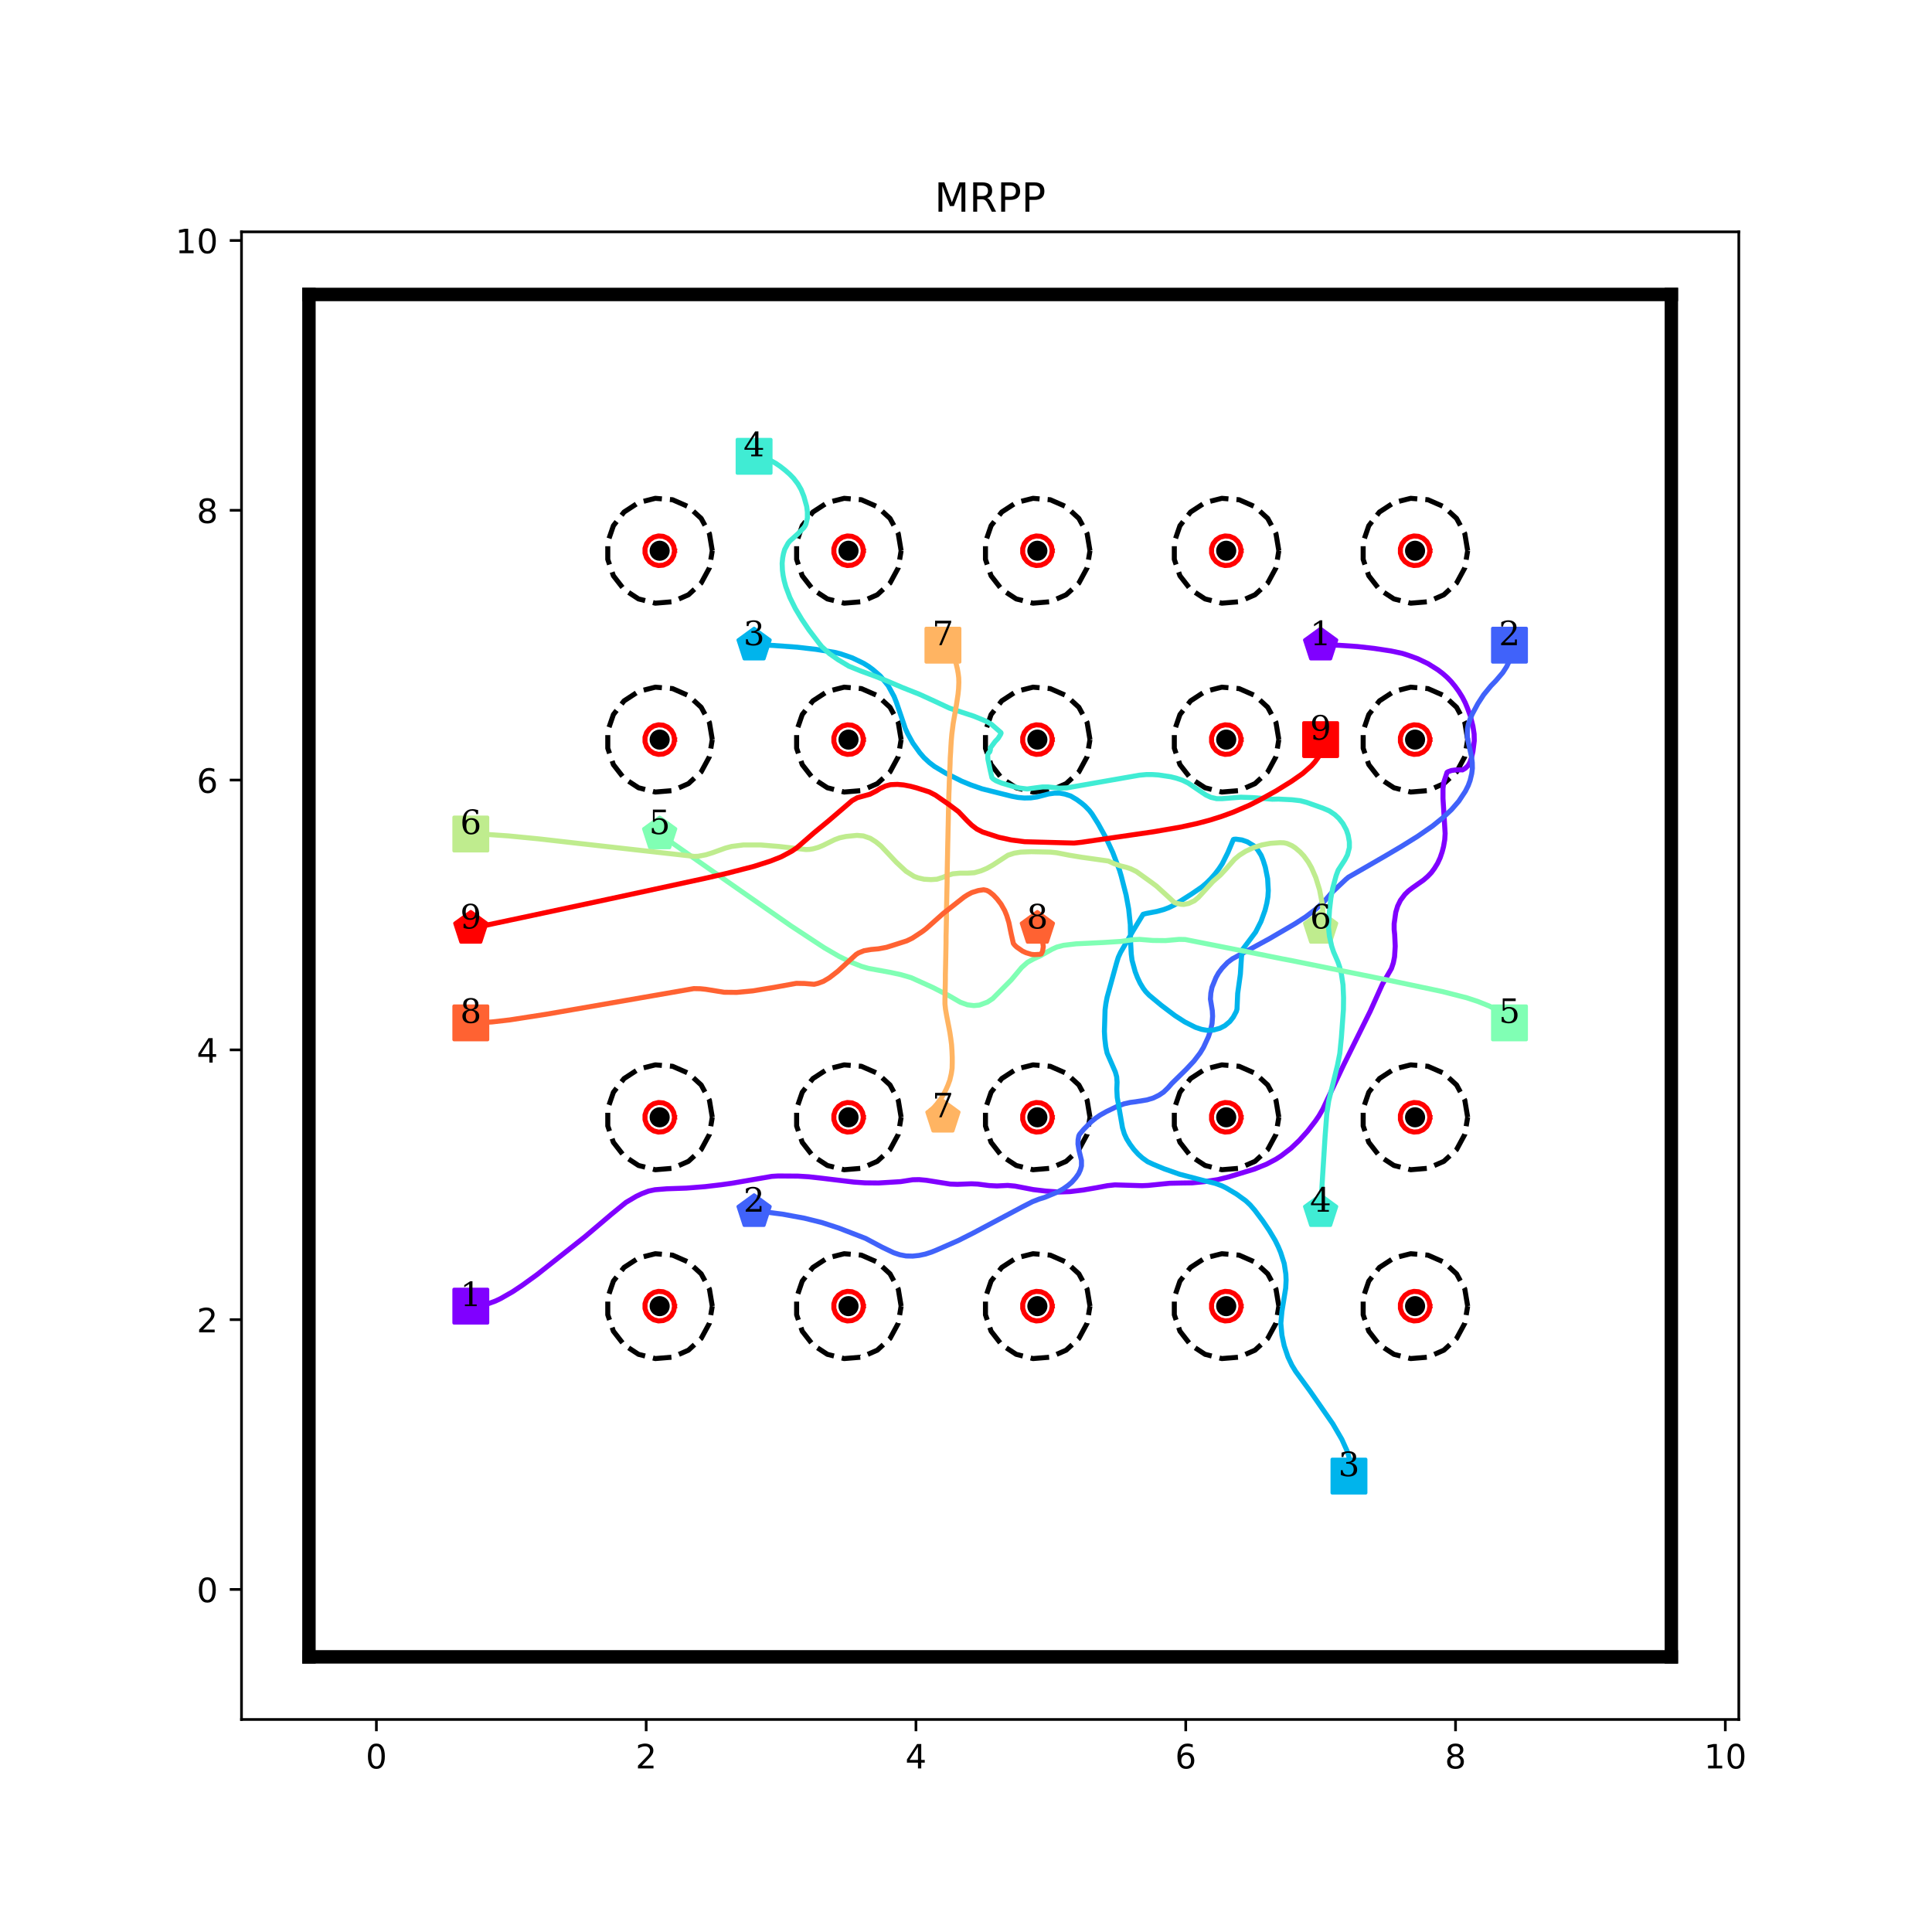 <?xml version="1.0" encoding="utf-8" standalone="no"?>
<!DOCTYPE svg PUBLIC "-//W3C//DTD SVG 1.1//EN"
  "http://www.w3.org/Graphics/SVG/1.1/DTD/svg11.dtd">
<!-- Created with matplotlib (http://matplotlib.org/) -->
<svg height="576pt" version="1.1" viewBox="0 0 576 576" width="576pt" xmlns="http://www.w3.org/2000/svg" xmlns:xlink="http://www.w3.org/1999/xlink">
 <defs>
  <style type="text/css">
*{stroke-linecap:butt;stroke-linejoin:round;}
  </style>
 </defs>
 <g id="figure_1">
  <g id="patch_1">
   <path d="M 0 576 
L 576 576 
L 576 0 
L 0 0 
z
" style="fill:#ffffff;"/>
  </g>
  <g id="axes_1">
   <g id="patch_2">
    <path d="M 72 512.64 
L 518.4 512.64 
L 518.4 69.12 
L 72 69.12 
z
" style="fill:#ffffff;"/>
   </g>
   <g id="matplotlib.axis_1">
    <g id="xtick_1">
     <g id="line2d_1">
      <defs>
       <path d="M 0 0 
L 0 3.5 
" id="me4b9f1f439" style="stroke:#000000;stroke-width:0.8;"/>
      </defs>
      <g>
       <use style="stroke:#000000;stroke-width:0.8;" x="112.216" xlink:href="#me4b9f1f439" y="512.64"/>
      </g>
     </g>
     <g id="text_1">
      <!-- 0 -->
      <defs>
       <path d="M 31.781 66.406 
Q 24.172 66.406 20.328 58.906 
Q 16.5 51.422 16.5 36.375 
Q 16.5 21.391 20.328 13.891 
Q 24.172 6.391 31.781 6.391 
Q 39.453 6.391 43.281 13.891 
Q 47.125 21.391 47.125 36.375 
Q 47.125 51.422 43.281 58.906 
Q 39.453 66.406 31.781 66.406 
z
M 31.781 74.219 
Q 44.047 74.219 50.516 64.516 
Q 56.984 54.828 56.984 36.375 
Q 56.984 17.969 50.516 8.266 
Q 44.047 -1.422 31.781 -1.422 
Q 19.531 -1.422 13.062 8.266 
Q 6.594 17.969 6.594 36.375 
Q 6.594 54.828 13.062 64.516 
Q 19.531 74.219 31.781 74.219 
z
" id="DejaVuSans-30"/>
      </defs>
      <g transform="translate(109.035 527.238)scale(0.1 -0.1)">
       <use xlink:href="#DejaVuSans-30"/>
      </g>
     </g>
    </g>
    <g id="xtick_2">
     <g id="line2d_2">
      <g>
       <use style="stroke:#000000;stroke-width:0.8;" x="192.649" xlink:href="#me4b9f1f439" y="512.64"/>
      </g>
     </g>
     <g id="text_2">
      <!-- 2 -->
      <defs>
       <path d="M 19.188 8.297 
L 53.609 8.297 
L 53.609 0 
L 7.328 0 
L 7.328 8.297 
Q 12.938 14.109 22.625 23.891 
Q 32.328 33.688 34.812 36.531 
Q 39.547 41.844 41.422 45.531 
Q 43.312 49.219 43.312 52.781 
Q 43.312 58.594 39.234 62.25 
Q 35.156 65.922 28.609 65.922 
Q 23.969 65.922 18.812 64.312 
Q 13.672 62.703 7.812 59.422 
L 7.812 69.391 
Q 13.766 71.781 18.938 73 
Q 24.125 74.219 28.422 74.219 
Q 39.75 74.219 46.484 68.547 
Q 53.219 62.891 53.219 53.422 
Q 53.219 48.922 51.531 44.891 
Q 49.859 40.875 45.406 35.406 
Q 44.188 33.984 37.641 27.219 
Q 31.109 20.453 19.188 8.297 
z
" id="DejaVuSans-32"/>
      </defs>
      <g transform="translate(189.467 527.238)scale(0.1 -0.1)">
       <use xlink:href="#DejaVuSans-32"/>
      </g>
     </g>
    </g>
    <g id="xtick_3">
     <g id="line2d_3">
      <g>
       <use style="stroke:#000000;stroke-width:0.8;" x="273.081" xlink:href="#me4b9f1f439" y="512.64"/>
      </g>
     </g>
     <g id="text_3">
      <!-- 4 -->
      <defs>
       <path d="M 37.797 64.312 
L 12.891 25.391 
L 37.797 25.391 
z
M 35.203 72.906 
L 47.609 72.906 
L 47.609 25.391 
L 58.016 25.391 
L 58.016 17.188 
L 47.609 17.188 
L 47.609 0 
L 37.797 0 
L 37.797 17.188 
L 4.891 17.188 
L 4.891 26.703 
z
" id="DejaVuSans-34"/>
      </defs>
      <g transform="translate(269.9 527.238)scale(0.1 -0.1)">
       <use xlink:href="#DejaVuSans-34"/>
      </g>
     </g>
    </g>
    <g id="xtick_4">
     <g id="line2d_4">
      <g>
       <use style="stroke:#000000;stroke-width:0.8;" x="353.514" xlink:href="#me4b9f1f439" y="512.64"/>
      </g>
     </g>
     <g id="text_4">
      <!-- 6 -->
      <defs>
       <path d="M 33.016 40.375 
Q 26.375 40.375 22.484 35.828 
Q 18.609 31.297 18.609 23.391 
Q 18.609 15.531 22.484 10.953 
Q 26.375 6.391 33.016 6.391 
Q 39.656 6.391 43.531 10.953 
Q 47.406 15.531 47.406 23.391 
Q 47.406 31.297 43.531 35.828 
Q 39.656 40.375 33.016 40.375 
z
M 52.594 71.297 
L 52.594 62.312 
Q 48.875 64.062 45.094 64.984 
Q 41.312 65.922 37.594 65.922 
Q 27.828 65.922 22.672 59.328 
Q 17.531 52.734 16.797 39.406 
Q 19.672 43.656 24.016 45.922 
Q 28.375 48.188 33.594 48.188 
Q 44.578 48.188 50.953 41.516 
Q 57.328 34.859 57.328 23.391 
Q 57.328 12.156 50.688 5.359 
Q 44.047 -1.422 33.016 -1.422 
Q 20.359 -1.422 13.672 8.266 
Q 6.984 17.969 6.984 36.375 
Q 6.984 53.656 15.188 63.938 
Q 23.391 74.219 37.203 74.219 
Q 40.922 74.219 44.703 73.484 
Q 48.484 72.75 52.594 71.297 
z
" id="DejaVuSans-36"/>
      </defs>
      <g transform="translate(350.332 527.238)scale(0.1 -0.1)">
       <use xlink:href="#DejaVuSans-36"/>
      </g>
     </g>
    </g>
    <g id="xtick_5">
     <g id="line2d_5">
      <g>
       <use style="stroke:#000000;stroke-width:0.8;" x="433.946" xlink:href="#me4b9f1f439" y="512.64"/>
      </g>
     </g>
     <g id="text_5">
      <!-- 8 -->
      <defs>
       <path d="M 31.781 34.625 
Q 24.75 34.625 20.719 30.859 
Q 16.703 27.094 16.703 20.516 
Q 16.703 13.922 20.719 10.156 
Q 24.75 6.391 31.781 6.391 
Q 38.812 6.391 42.859 10.172 
Q 46.922 13.969 46.922 20.516 
Q 46.922 27.094 42.891 30.859 
Q 38.875 34.625 31.781 34.625 
z
M 21.922 38.812 
Q 15.578 40.375 12.031 44.719 
Q 8.5 49.078 8.5 55.328 
Q 8.5 64.062 14.719 69.141 
Q 20.953 74.219 31.781 74.219 
Q 42.672 74.219 48.875 69.141 
Q 55.078 64.062 55.078 55.328 
Q 55.078 49.078 51.531 44.719 
Q 48 40.375 41.703 38.812 
Q 48.828 37.156 52.797 32.312 
Q 56.781 27.484 56.781 20.516 
Q 56.781 9.906 50.312 4.234 
Q 43.844 -1.422 31.781 -1.422 
Q 19.734 -1.422 13.25 4.234 
Q 6.781 9.906 6.781 20.516 
Q 6.781 27.484 10.781 32.312 
Q 14.797 37.156 21.922 38.812 
z
M 18.312 54.391 
Q 18.312 48.734 21.844 45.562 
Q 25.391 42.391 31.781 42.391 
Q 38.141 42.391 41.719 45.562 
Q 45.312 48.734 45.312 54.391 
Q 45.312 60.062 41.719 63.234 
Q 38.141 66.406 31.781 66.406 
Q 25.391 66.406 21.844 63.234 
Q 18.312 60.062 18.312 54.391 
z
" id="DejaVuSans-38"/>
      </defs>
      <g transform="translate(430.765 527.238)scale(0.1 -0.1)">
       <use xlink:href="#DejaVuSans-38"/>
      </g>
     </g>
    </g>
    <g id="xtick_6">
     <g id="line2d_6">
      <g>
       <use style="stroke:#000000;stroke-width:0.8;" x="514.378" xlink:href="#me4b9f1f439" y="512.64"/>
      </g>
     </g>
     <g id="text_6">
      <!-- 10 -->
      <defs>
       <path d="M 12.406 8.297 
L 28.516 8.297 
L 28.516 63.922 
L 10.984 60.406 
L 10.984 69.391 
L 28.422 72.906 
L 38.281 72.906 
L 38.281 8.297 
L 54.391 8.297 
L 54.391 0 
L 12.406 0 
z
" id="DejaVuSans-31"/>
      </defs>
      <g transform="translate(508.016 527.238)scale(0.1 -0.1)">
       <use xlink:href="#DejaVuSans-31"/>
       <use x="63.623" xlink:href="#DejaVuSans-30"/>
      </g>
     </g>
    </g>
   </g>
   <g id="matplotlib.axis_2">
    <g id="ytick_1">
     <g id="line2d_7">
      <defs>
       <path d="M 0 0 
L -3.5 0 
" id="m54d6fe3f00" style="stroke:#000000;stroke-width:0.8;"/>
      </defs>
      <g>
       <use style="stroke:#000000;stroke-width:0.8;" x="72" xlink:href="#m54d6fe3f00" y="473.864"/>
      </g>
     </g>
     <g id="text_7">
      <!-- 0 -->
      <g transform="translate(58.638 477.663)scale(0.1 -0.1)">
       <use xlink:href="#DejaVuSans-30"/>
      </g>
     </g>
    </g>
    <g id="ytick_2">
     <g id="line2d_8">
      <g>
       <use style="stroke:#000000;stroke-width:0.8;" x="72" xlink:href="#m54d6fe3f00" y="393.431"/>
      </g>
     </g>
     <g id="text_8">
      <!-- 2 -->
      <g transform="translate(58.638 397.231)scale(0.1 -0.1)">
       <use xlink:href="#DejaVuSans-32"/>
      </g>
     </g>
    </g>
    <g id="ytick_3">
     <g id="line2d_9">
      <g>
       <use style="stroke:#000000;stroke-width:0.8;" x="72" xlink:href="#m54d6fe3f00" y="312.999"/>
      </g>
     </g>
     <g id="text_9">
      <!-- 4 -->
      <g transform="translate(58.638 316.798)scale(0.1 -0.1)">
       <use xlink:href="#DejaVuSans-34"/>
      </g>
     </g>
    </g>
    <g id="ytick_4">
     <g id="line2d_10">
      <g>
       <use style="stroke:#000000;stroke-width:0.8;" x="72" xlink:href="#m54d6fe3f00" y="232.566"/>
      </g>
     </g>
     <g id="text_10">
      <!-- 6 -->
      <g transform="translate(58.638 236.366)scale(0.1 -0.1)">
       <use xlink:href="#DejaVuSans-36"/>
      </g>
     </g>
    </g>
    <g id="ytick_5">
     <g id="line2d_11">
      <g>
       <use style="stroke:#000000;stroke-width:0.8;" x="72" xlink:href="#m54d6fe3f00" y="152.134"/>
      </g>
     </g>
     <g id="text_11">
      <!-- 8 -->
      <g transform="translate(58.638 155.933)scale(0.1 -0.1)">
       <use xlink:href="#DejaVuSans-38"/>
      </g>
     </g>
    </g>
    <g id="ytick_6">
     <g id="line2d_12">
      <g>
       <use style="stroke:#000000;stroke-width:0.8;" x="72" xlink:href="#m54d6fe3f00" y="71.702"/>
      </g>
     </g>
     <g id="text_12">
      <!-- 10 -->
      <g transform="translate(52.275 75.501)scale(0.1 -0.1)">
       <use xlink:href="#DejaVuSans-31"/>
       <use x="63.623" xlink:href="#DejaVuSans-30"/>
      </g>
     </g>
    </g>
   </g>
   <g id="line2d_13">
    <path clip-path="url(#pbbcacfc1b6)" d="M 140.368 389.41 
" style="fill:none;stroke:#1f77b4;stroke-linecap:square;stroke-width:1.5;"/>
    <defs>
     <path d="M -5 5 
L 5 5 
L 5 -5 
L -5 -5 
z
" id="m010f403db3" style="stroke:#8000ff;stroke-linejoin:miter;"/>
    </defs>
    <g clip-path="url(#pbbcacfc1b6)">
     <use style="fill:#8000ff;stroke:#8000ff;stroke-linejoin:miter;" x="140.368" xlink:href="#m010f403db3" y="389.41"/>
    </g>
   </g>
   <g id="line2d_14">
    <path clip-path="url(#pbbcacfc1b6)" d="M 393.73 192.35 
" style="fill:none;stroke:#ff7f0e;stroke-linecap:square;stroke-width:1.5;"/>
    <defs>
     <path d="M 0 -5 
L -4.755 -1.545 
L -2.939 4.045 
L 2.939 4.045 
L 4.755 -1.545 
z
" id="mc6eefe41d0" style="stroke:#8000ff;stroke-linejoin:miter;"/>
    </defs>
    <g clip-path="url(#pbbcacfc1b6)">
     <use style="fill:#8000ff;stroke:#8000ff;stroke-linejoin:miter;" x="393.73" xlink:href="#mc6eefe41d0" y="192.35"/>
    </g>
   </g>
   <g id="line2d_15">
    <path clip-path="url(#pbbcacfc1b6)" d="M 450.032 192.35 
" style="fill:none;stroke:#2ca02c;stroke-linecap:square;stroke-width:1.5;"/>
    <defs>
     <path d="M -5 5 
L 5 5 
L 5 -5 
L -5 -5 
z
" id="mf955c4e31d" style="stroke:#4062fa;stroke-linejoin:miter;"/>
    </defs>
    <g clip-path="url(#pbbcacfc1b6)">
     <use style="fill:#4062fa;stroke:#4062fa;stroke-linejoin:miter;" x="450.032" xlink:href="#mf955c4e31d" y="192.35"/>
    </g>
   </g>
   <g id="line2d_16">
    <path clip-path="url(#pbbcacfc1b6)" d="M 224.822 361.258 
" style="fill:none;stroke:#d62728;stroke-linecap:square;stroke-width:1.5;"/>
    <defs>
     <path d="M 0 -5 
L -4.755 -1.545 
L -2.939 4.045 
L 2.939 4.045 
L 4.755 -1.545 
z
" id="m68e0e62494" style="stroke:#4062fa;stroke-linejoin:miter;"/>
    </defs>
    <g clip-path="url(#pbbcacfc1b6)">
     <use style="fill:#4062fa;stroke:#4062fa;stroke-linejoin:miter;" x="224.822" xlink:href="#m68e0e62494" y="361.258"/>
    </g>
   </g>
   <g id="line2d_17">
    <path clip-path="url(#pbbcacfc1b6)" d="M 402.175 440.082 
" style="fill:none;stroke:#9467bd;stroke-linecap:square;stroke-width:1.5;"/>
    <defs>
     <path d="M -5 5 
L 5 5 
L 5 -5 
L -5 -5 
z
" id="m9bb11eee22" style="stroke:#00b4ec;stroke-linejoin:miter;"/>
    </defs>
    <g clip-path="url(#pbbcacfc1b6)">
     <use style="fill:#00b4ec;stroke:#00b4ec;stroke-linejoin:miter;" x="402.175" xlink:href="#m9bb11eee22" y="440.082"/>
    </g>
   </g>
   <g id="line2d_18">
    <path clip-path="url(#pbbcacfc1b6)" d="M 224.822 192.35 
" style="fill:none;stroke:#8c564b;stroke-linecap:square;stroke-width:1.5;"/>
    <defs>
     <path d="M 0 -5 
L -4.755 -1.545 
L -2.939 4.045 
L 2.939 4.045 
L 4.755 -1.545 
z
" id="m7b8907f5f1" style="stroke:#00b4ec;stroke-linejoin:miter;"/>
    </defs>
    <g clip-path="url(#pbbcacfc1b6)">
     <use style="fill:#00b4ec;stroke:#00b4ec;stroke-linejoin:miter;" x="224.822" xlink:href="#m7b8907f5f1" y="192.35"/>
    </g>
   </g>
   <g id="line2d_19">
    <path clip-path="url(#pbbcacfc1b6)" d="M 224.822 136.048 
" style="fill:none;stroke:#e377c2;stroke-linecap:square;stroke-width:1.5;"/>
    <defs>
     <path d="M -5 5 
L 5 5 
L 5 -5 
L -5 -5 
z
" id="m07b39a295d" style="stroke:#40ecd4;stroke-linejoin:miter;"/>
    </defs>
    <g clip-path="url(#pbbcacfc1b6)">
     <use style="fill:#40ecd4;stroke:#40ecd4;stroke-linejoin:miter;" x="224.822" xlink:href="#m07b39a295d" y="136.048"/>
    </g>
   </g>
   <g id="line2d_20">
    <path clip-path="url(#pbbcacfc1b6)" d="M 393.73 361.258 
" style="fill:none;stroke:#7f7f7f;stroke-linecap:square;stroke-width:1.5;"/>
    <defs>
     <path d="M 0 -5 
L -4.755 -1.545 
L -2.939 4.045 
L 2.939 4.045 
L 4.755 -1.545 
z
" id="mf19b86c4e2" style="stroke:#40ecd4;stroke-linejoin:miter;"/>
    </defs>
    <g clip-path="url(#pbbcacfc1b6)">
     <use style="fill:#40ecd4;stroke:#40ecd4;stroke-linejoin:miter;" x="393.73" xlink:href="#mf19b86c4e2" y="361.258"/>
    </g>
   </g>
   <g id="line2d_21">
    <path clip-path="url(#pbbcacfc1b6)" d="M 450.032 304.956 
" style="fill:none;stroke:#bcbd22;stroke-linecap:square;stroke-width:1.5;"/>
    <defs>
     <path d="M -5 5 
L 5 5 
L 5 -5 
L -5 -5 
z
" id="m90f7c66499" style="stroke:#80ffb4;stroke-linejoin:miter;"/>
    </defs>
    <g clip-path="url(#pbbcacfc1b6)">
     <use style="fill:#80ffb4;stroke:#80ffb4;stroke-linejoin:miter;" x="450.032" xlink:href="#m90f7c66499" y="304.956"/>
    </g>
   </g>
   <g id="line2d_22">
    <path clip-path="url(#pbbcacfc1b6)" d="M 196.67 248.653 
" style="fill:none;stroke:#17becf;stroke-linecap:square;stroke-width:1.5;"/>
    <defs>
     <path d="M 0 -5 
L -4.755 -1.545 
L -2.939 4.045 
L 2.939 4.045 
L 4.755 -1.545 
z
" id="m2131d0b5b9" style="stroke:#80ffb4;stroke-linejoin:miter;"/>
    </defs>
    <g clip-path="url(#pbbcacfc1b6)">
     <use style="fill:#80ffb4;stroke:#80ffb4;stroke-linejoin:miter;" x="196.67" xlink:href="#m2131d0b5b9" y="248.653"/>
    </g>
   </g>
   <g id="line2d_23">
    <path clip-path="url(#pbbcacfc1b6)" d="M 140.368 248.653 
" style="fill:none;stroke:#1f77b4;stroke-linecap:square;stroke-width:1.5;"/>
    <defs>
     <path d="M -5 5 
L 5 5 
L 5 -5 
L -5 -5 
z
" id="mcc41577a12" style="stroke:#bfec8e;stroke-linejoin:miter;"/>
    </defs>
    <g clip-path="url(#pbbcacfc1b6)">
     <use style="fill:#bfec8e;stroke:#bfec8e;stroke-linejoin:miter;" x="140.368" xlink:href="#mcc41577a12" y="248.653"/>
    </g>
   </g>
   <g id="line2d_24">
    <path clip-path="url(#pbbcacfc1b6)" d="M 393.73 276.804 
" style="fill:none;stroke:#ff7f0e;stroke-linecap:square;stroke-width:1.5;"/>
    <defs>
     <path d="M 0 -5 
L -4.755 -1.545 
L -2.939 4.045 
L 2.939 4.045 
L 4.755 -1.545 
z
" id="mc1d358a7ca" style="stroke:#bfec8e;stroke-linejoin:miter;"/>
    </defs>
    <g clip-path="url(#pbbcacfc1b6)">
     <use style="fill:#bfec8e;stroke:#bfec8e;stroke-linejoin:miter;" x="393.73" xlink:href="#mc1d358a7ca" y="276.804"/>
    </g>
   </g>
   <g id="line2d_25">
    <path clip-path="url(#pbbcacfc1b6)" d="M 281.124 192.35 
" style="fill:none;stroke:#2ca02c;stroke-linecap:square;stroke-width:1.5;"/>
    <defs>
     <path d="M -5 5 
L 5 5 
L 5 -5 
L -5 -5 
z
" id="mfaff953d79" style="stroke:#ffb462;stroke-linejoin:miter;"/>
    </defs>
    <g clip-path="url(#pbbcacfc1b6)">
     <use style="fill:#ffb462;stroke:#ffb462;stroke-linejoin:miter;" x="281.124" xlink:href="#mfaff953d79" y="192.35"/>
    </g>
   </g>
   <g id="line2d_26">
    <path clip-path="url(#pbbcacfc1b6)" d="M 281.124 333.107 
" style="fill:none;stroke:#d62728;stroke-linecap:square;stroke-width:1.5;"/>
    <defs>
     <path d="M 0 -5 
L -4.755 -1.545 
L -2.939 4.045 
L 2.939 4.045 
L 4.755 -1.545 
z
" id="m2401b8158c" style="stroke:#ffb462;stroke-linejoin:miter;"/>
    </defs>
    <g clip-path="url(#pbbcacfc1b6)">
     <use style="fill:#ffb462;stroke:#ffb462;stroke-linejoin:miter;" x="281.124" xlink:href="#m2401b8158c" y="333.107"/>
    </g>
   </g>
   <g id="line2d_27">
    <path clip-path="url(#pbbcacfc1b6)" d="M 140.368 304.956 
" style="fill:none;stroke:#9467bd;stroke-linecap:square;stroke-width:1.5;"/>
    <defs>
     <path d="M -5 5 
L 5 5 
L 5 -5 
L -5 -5 
z
" id="m70c62346e2" style="stroke:#ff6232;stroke-linejoin:miter;"/>
    </defs>
    <g clip-path="url(#pbbcacfc1b6)">
     <use style="fill:#ff6232;stroke:#ff6232;stroke-linejoin:miter;" x="140.368" xlink:href="#m70c62346e2" y="304.956"/>
    </g>
   </g>
   <g id="line2d_28">
    <path clip-path="url(#pbbcacfc1b6)" d="M 309.276 276.804 
" style="fill:none;stroke:#8c564b;stroke-linecap:square;stroke-width:1.5;"/>
    <defs>
     <path d="M 0 -5 
L -4.755 -1.545 
L -2.939 4.045 
L 2.939 4.045 
L 4.755 -1.545 
z
" id="m4cfc60a919" style="stroke:#ff6232;stroke-linejoin:miter;"/>
    </defs>
    <g clip-path="url(#pbbcacfc1b6)">
     <use style="fill:#ff6232;stroke:#ff6232;stroke-linejoin:miter;" x="309.276" xlink:href="#m4cfc60a919" y="276.804"/>
    </g>
   </g>
   <g id="line2d_29">
    <path clip-path="url(#pbbcacfc1b6)" d="M 393.73 220.502 
" style="fill:none;stroke:#e377c2;stroke-linecap:square;stroke-width:1.5;"/>
    <defs>
     <path d="M -5 5 
L 5 5 
L 5 -5 
L -5 -5 
z
" id="mfa096889c8" style="stroke:#ff0000;stroke-linejoin:miter;"/>
    </defs>
    <g clip-path="url(#pbbcacfc1b6)">
     <use style="fill:#ff0000;stroke:#ff0000;stroke-linejoin:miter;" x="393.73" xlink:href="#mfa096889c8" y="220.502"/>
    </g>
   </g>
   <g id="line2d_30">
    <path clip-path="url(#pbbcacfc1b6)" d="M 140.368 276.804 
" style="fill:none;stroke:#7f7f7f;stroke-linecap:square;stroke-width:1.5;"/>
    <defs>
     <path d="M 0 -5 
L -4.755 -1.545 
L -2.939 4.045 
L 2.939 4.045 
L 4.755 -1.545 
z
" id="m231527c7bf" style="stroke:#ff0000;stroke-linejoin:miter;"/>
    </defs>
    <g clip-path="url(#pbbcacfc1b6)">
     <use style="fill:#ff0000;stroke:#ff0000;stroke-linejoin:miter;" x="140.368" xlink:href="#m231527c7bf" y="276.804"/>
    </g>
   </g>
   <g id="line2d_31">
    <defs>
     <path d="M 0 2.5 
C 0.663 2.5 1.299 2.237 1.768 1.768 
C 2.237 1.299 2.5 0.663 2.5 0 
C 2.5 -0.663 2.237 -1.299 1.768 -1.768 
C 1.299 -2.237 0.663 -2.5 0 -2.5 
C -0.663 -2.5 -1.299 -2.237 -1.768 -1.768 
C -2.237 -1.299 -2.5 -0.663 -2.5 0 
C -2.5 0.663 -2.237 1.299 -1.768 1.768 
C -1.299 2.237 -0.663 2.5 0 2.5 
z
" id="m47c7c2bcb5" style="stroke:#000000;"/>
    </defs>
    <g clip-path="url(#pbbcacfc1b6)">
     <use style="stroke:#000000;" x="196.67" xlink:href="#m47c7c2bcb5" y="389.41"/>
     <use style="stroke:#000000;" x="196.67" xlink:href="#m47c7c2bcb5" y="333.107"/>
     <use style="stroke:#000000;" x="252.973" xlink:href="#m47c7c2bcb5" y="389.41"/>
     <use style="stroke:#000000;" x="252.973" xlink:href="#m47c7c2bcb5" y="333.107"/>
     <use style="stroke:#000000;" x="309.276" xlink:href="#m47c7c2bcb5" y="389.41"/>
     <use style="stroke:#000000;" x="309.276" xlink:href="#m47c7c2bcb5" y="333.107"/>
     <use style="stroke:#000000;" x="365.578" xlink:href="#m47c7c2bcb5" y="389.41"/>
     <use style="stroke:#000000;" x="365.578" xlink:href="#m47c7c2bcb5" y="333.107"/>
     <use style="stroke:#000000;" x="421.881" xlink:href="#m47c7c2bcb5" y="389.41"/>
     <use style="stroke:#000000;" x="421.881" xlink:href="#m47c7c2bcb5" y="333.107"/>
     <use style="stroke:#000000;" x="196.67" xlink:href="#m47c7c2bcb5" y="220.502"/>
     <use style="stroke:#000000;" x="196.67" xlink:href="#m47c7c2bcb5" y="164.199"/>
     <use style="stroke:#000000;" x="252.973" xlink:href="#m47c7c2bcb5" y="220.502"/>
     <use style="stroke:#000000;" x="252.973" xlink:href="#m47c7c2bcb5" y="164.199"/>
     <use style="stroke:#000000;" x="309.276" xlink:href="#m47c7c2bcb5" y="220.502"/>
     <use style="stroke:#000000;" x="309.276" xlink:href="#m47c7c2bcb5" y="164.199"/>
     <use style="stroke:#000000;" x="365.578" xlink:href="#m47c7c2bcb5" y="220.502"/>
     <use style="stroke:#000000;" x="365.578" xlink:href="#m47c7c2bcb5" y="164.199"/>
     <use style="stroke:#000000;" x="421.881" xlink:href="#m47c7c2bcb5" y="220.502"/>
     <use style="stroke:#000000;" x="421.881" xlink:href="#m47c7c2bcb5" y="164.199"/>
    </g>
   </g>
   <g id="line2d_32">
    <path clip-path="url(#pbbcacfc1b6)" d="M 212.355 389.41 
L 211.505 384.317 
L 209.047 379.776 
L 205.249 376.279 
L 200.521 374.205 
L 195.375 373.779 
L 190.37 375.046 
L 186.048 377.87 
L 182.876 381.945 
L 181.2 386.828 
L 181.2 391.991 
L 182.876 396.875 
L 186.048 400.949 
L 190.37 403.773 
L 195.375 405.04 
L 200.521 404.614 
L 205.249 402.54 
L 209.047 399.043 
L 211.505 394.502 
L 212.355 389.41 
" style="fill:none;stroke:#000000;stroke-dasharray:5.55,2.4;stroke-dashoffset:0;stroke-width:1.5;"/>
   </g>
   <g id="line2d_33">
    <path clip-path="url(#pbbcacfc1b6)" d="M 201.094 389.41 
L 200.854 387.973 
L 200.161 386.693 
L 199.09 385.706 
L 197.756 385.121 
L 196.305 385.001 
L 194.893 385.359 
L 193.674 386.155 
L 192.78 387.304 
L 192.307 388.682 
L 192.307 390.138 
L 192.78 391.515 
L 193.674 392.664 
L 194.893 393.461 
L 196.305 393.818 
L 197.756 393.698 
L 199.09 393.113 
L 200.161 392.127 
L 200.854 390.846 
L 201.094 389.41 
" style="fill:none;stroke:#ff0000;stroke-linecap:square;stroke-width:1.5;"/>
   </g>
   <g id="line2d_34">
    <path clip-path="url(#pbbcacfc1b6)" d="M 212.355 333.107 
L 211.505 328.014 
L 209.047 323.474 
L 205.249 319.977 
L 200.521 317.903 
L 195.375 317.476 
L 190.37 318.744 
L 186.048 321.568 
L 182.876 325.642 
L 181.2 330.525 
L 181.2 335.689 
L 182.876 340.572 
L 186.048 344.646 
L 190.37 347.47 
L 195.375 348.738 
L 200.521 348.311 
L 205.249 346.237 
L 209.047 342.741 
L 211.505 338.2 
L 212.355 333.107 
" style="fill:none;stroke:#000000;stroke-dasharray:5.55,2.4;stroke-dashoffset:0;stroke-width:1.5;"/>
   </g>
   <g id="line2d_35">
    <path clip-path="url(#pbbcacfc1b6)" d="M 201.094 333.107 
L 200.854 331.671 
L 200.161 330.39 
L 199.09 329.404 
L 197.756 328.819 
L 196.305 328.698 
L 194.893 329.056 
L 193.674 329.852 
L 192.78 331.002 
L 192.307 332.379 
L 192.307 333.835 
L 192.78 335.213 
L 193.674 336.362 
L 194.893 337.158 
L 196.305 337.516 
L 197.756 337.395 
L 199.09 336.81 
L 200.161 335.824 
L 200.854 334.543 
L 201.094 333.107 
" style="fill:none;stroke:#ff0000;stroke-linecap:square;stroke-width:1.5;"/>
   </g>
   <g id="line2d_36">
    <path clip-path="url(#pbbcacfc1b6)" d="M 268.657 389.41 
L 267.807 384.317 
L 265.35 379.776 
L 261.551 376.279 
L 256.823 374.205 
L 251.678 373.779 
L 246.673 375.046 
L 242.35 377.87 
L 239.179 381.945 
L 237.503 386.828 
L 237.503 391.991 
L 239.179 396.875 
L 242.35 400.949 
L 246.673 403.773 
L 251.678 405.04 
L 256.823 404.614 
L 261.551 402.54 
L 265.35 399.043 
L 267.807 394.502 
L 268.657 389.41 
" style="fill:none;stroke:#000000;stroke-dasharray:5.55,2.4;stroke-dashoffset:0;stroke-width:1.5;"/>
   </g>
   <g id="line2d_37">
    <path clip-path="url(#pbbcacfc1b6)" d="M 257.397 389.41 
L 257.157 387.973 
L 256.464 386.693 
L 255.393 385.706 
L 254.059 385.121 
L 252.608 385.001 
L 251.196 385.359 
L 249.977 386.155 
L 249.082 387.304 
L 248.61 388.682 
L 248.61 390.138 
L 249.082 391.515 
L 249.977 392.664 
L 251.196 393.461 
L 252.608 393.818 
L 254.059 393.698 
L 255.393 393.113 
L 256.464 392.127 
L 257.157 390.846 
L 257.397 389.41 
" style="fill:none;stroke:#ff0000;stroke-linecap:square;stroke-width:1.5;"/>
   </g>
   <g id="line2d_38">
    <path clip-path="url(#pbbcacfc1b6)" d="M 268.657 333.107 
L 267.807 328.014 
L 265.35 323.474 
L 261.551 319.977 
L 256.823 317.903 
L 251.678 317.476 
L 246.673 318.744 
L 242.35 321.568 
L 239.179 325.642 
L 237.503 330.525 
L 237.503 335.689 
L 239.179 340.572 
L 242.35 344.646 
L 246.673 347.47 
L 251.678 348.738 
L 256.823 348.311 
L 261.551 346.237 
L 265.35 342.741 
L 267.807 338.2 
L 268.657 333.107 
" style="fill:none;stroke:#000000;stroke-dasharray:5.55,2.4;stroke-dashoffset:0;stroke-width:1.5;"/>
   </g>
   <g id="line2d_39">
    <path clip-path="url(#pbbcacfc1b6)" d="M 257.397 333.107 
L 257.157 331.671 
L 256.464 330.39 
L 255.393 329.404 
L 254.059 328.819 
L 252.608 328.698 
L 251.196 329.056 
L 249.977 329.852 
L 249.082 331.002 
L 248.61 332.379 
L 248.61 333.835 
L 249.082 335.213 
L 249.977 336.362 
L 251.196 337.158 
L 252.608 337.516 
L 254.059 337.395 
L 255.393 336.81 
L 256.464 335.824 
L 257.157 334.543 
L 257.397 333.107 
" style="fill:none;stroke:#ff0000;stroke-linecap:square;stroke-width:1.5;"/>
   </g>
   <g id="line2d_40">
    <path clip-path="url(#pbbcacfc1b6)" d="M 324.96 389.41 
L 324.11 384.317 
L 321.653 379.776 
L 317.854 376.279 
L 313.126 374.205 
L 307.98 373.779 
L 302.975 375.046 
L 298.653 377.87 
L 295.482 381.945 
L 293.805 386.828 
L 293.805 391.991 
L 295.482 396.875 
L 298.653 400.949 
L 302.975 403.773 
L 307.98 405.04 
L 313.126 404.614 
L 317.854 402.54 
L 321.653 399.043 
L 324.11 394.502 
L 324.96 389.41 
" style="fill:none;stroke:#000000;stroke-dasharray:5.55,2.4;stroke-dashoffset:0;stroke-width:1.5;"/>
   </g>
   <g id="line2d_41">
    <path clip-path="url(#pbbcacfc1b6)" d="M 313.699 389.41 
L 313.46 387.973 
L 312.767 386.693 
L 311.695 385.706 
L 310.362 385.121 
L 308.91 385.001 
L 307.499 385.359 
L 306.28 386.155 
L 305.385 387.304 
L 304.912 388.682 
L 304.912 390.138 
L 305.385 391.515 
L 306.28 392.664 
L 307.499 393.461 
L 308.91 393.818 
L 310.362 393.698 
L 311.695 393.113 
L 312.767 392.127 
L 313.46 390.846 
L 313.699 389.41 
" style="fill:none;stroke:#ff0000;stroke-linecap:square;stroke-width:1.5;"/>
   </g>
   <g id="line2d_42">
    <path clip-path="url(#pbbcacfc1b6)" d="M 324.96 333.107 
L 324.11 328.014 
L 321.653 323.474 
L 317.854 319.977 
L 313.126 317.903 
L 307.98 317.476 
L 302.975 318.744 
L 298.653 321.568 
L 295.482 325.642 
L 293.805 330.525 
L 293.805 335.689 
L 295.482 340.572 
L 298.653 344.646 
L 302.975 347.47 
L 307.98 348.738 
L 313.126 348.311 
L 317.854 346.237 
L 321.653 342.741 
L 324.11 338.2 
L 324.96 333.107 
" style="fill:none;stroke:#000000;stroke-dasharray:5.55,2.4;stroke-dashoffset:0;stroke-width:1.5;"/>
   </g>
   <g id="line2d_43">
    <path clip-path="url(#pbbcacfc1b6)" d="M 313.699 333.107 
L 313.46 331.671 
L 312.767 330.39 
L 311.695 329.404 
L 310.362 328.819 
L 308.91 328.698 
L 307.499 329.056 
L 306.28 329.852 
L 305.385 331.002 
L 304.912 332.379 
L 304.912 333.835 
L 305.385 335.213 
L 306.28 336.362 
L 307.499 337.158 
L 308.91 337.516 
L 310.362 337.395 
L 311.695 336.81 
L 312.767 335.824 
L 313.46 334.543 
L 313.699 333.107 
" style="fill:none;stroke:#ff0000;stroke-linecap:square;stroke-width:1.5;"/>
   </g>
   <g id="line2d_44">
    <path clip-path="url(#pbbcacfc1b6)" d="M 381.263 389.41 
L 380.413 384.317 
L 377.956 379.776 
L 374.157 376.279 
L 369.429 374.205 
L 364.283 373.779 
L 359.278 375.046 
L 354.956 377.87 
L 351.784 381.945 
L 350.108 386.828 
L 350.108 391.991 
L 351.784 396.875 
L 354.956 400.949 
L 359.278 403.773 
L 364.283 405.04 
L 369.429 404.614 
L 374.157 402.54 
L 377.956 399.043 
L 380.413 394.502 
L 381.263 389.41 
" style="fill:none;stroke:#000000;stroke-dasharray:5.55,2.4;stroke-dashoffset:0;stroke-width:1.5;"/>
   </g>
   <g id="line2d_45">
    <path clip-path="url(#pbbcacfc1b6)" d="M 370.002 389.41 
L 369.762 387.973 
L 369.069 386.693 
L 367.998 385.706 
L 366.664 385.121 
L 365.213 385.001 
L 363.801 385.359 
L 362.582 386.155 
L 361.688 387.304 
L 361.215 388.682 
L 361.215 390.138 
L 361.688 391.515 
L 362.582 392.664 
L 363.801 393.461 
L 365.213 393.818 
L 366.664 393.698 
L 367.998 393.113 
L 369.069 392.127 
L 369.762 390.846 
L 370.002 389.41 
" style="fill:none;stroke:#ff0000;stroke-linecap:square;stroke-width:1.5;"/>
   </g>
   <g id="line2d_46">
    <path clip-path="url(#pbbcacfc1b6)" d="M 381.263 333.107 
L 380.413 328.014 
L 377.956 323.474 
L 374.157 319.977 
L 369.429 317.903 
L 364.283 317.476 
L 359.278 318.744 
L 354.956 321.568 
L 351.784 325.642 
L 350.108 330.525 
L 350.108 335.689 
L 351.784 340.572 
L 354.956 344.646 
L 359.278 347.47 
L 364.283 348.738 
L 369.429 348.311 
L 374.157 346.237 
L 377.956 342.741 
L 380.413 338.2 
L 381.263 333.107 
" style="fill:none;stroke:#000000;stroke-dasharray:5.55,2.4;stroke-dashoffset:0;stroke-width:1.5;"/>
   </g>
   <g id="line2d_47">
    <path clip-path="url(#pbbcacfc1b6)" d="M 370.002 333.107 
L 369.762 331.671 
L 369.069 330.39 
L 367.998 329.404 
L 366.664 328.819 
L 365.213 328.698 
L 363.801 329.056 
L 362.582 329.852 
L 361.688 331.002 
L 361.215 332.379 
L 361.215 333.835 
L 361.688 335.213 
L 362.582 336.362 
L 363.801 337.158 
L 365.213 337.516 
L 366.664 337.395 
L 367.998 336.81 
L 369.069 335.824 
L 369.762 334.543 
L 370.002 333.107 
" style="fill:none;stroke:#ff0000;stroke-linecap:square;stroke-width:1.5;"/>
   </g>
   <g id="line2d_48">
    <path clip-path="url(#pbbcacfc1b6)" d="M 437.565 389.41 
L 436.716 384.317 
L 434.258 379.776 
L 430.46 376.279 
L 425.731 374.205 
L 420.586 373.779 
L 415.581 375.046 
L 411.258 377.87 
L 408.087 381.945 
L 406.411 386.828 
L 406.411 391.991 
L 408.087 396.875 
L 411.258 400.949 
L 415.581 403.773 
L 420.586 405.04 
L 425.731 404.614 
L 430.46 402.54 
L 434.258 399.043 
L 436.716 394.502 
L 437.565 389.41 
" style="fill:none;stroke:#000000;stroke-dasharray:5.55,2.4;stroke-dashoffset:0;stroke-width:1.5;"/>
   </g>
   <g id="line2d_49">
    <path clip-path="url(#pbbcacfc1b6)" d="M 426.305 389.41 
L 426.065 387.973 
L 425.372 386.693 
L 424.301 385.706 
L 422.967 385.121 
L 421.516 385.001 
L 420.104 385.359 
L 418.885 386.155 
L 417.99 387.304 
L 417.518 388.682 
L 417.518 390.138 
L 417.99 391.515 
L 418.885 392.664 
L 420.104 393.461 
L 421.516 393.818 
L 422.967 393.698 
L 424.301 393.113 
L 425.372 392.127 
L 426.065 390.846 
L 426.305 389.41 
" style="fill:none;stroke:#ff0000;stroke-linecap:square;stroke-width:1.5;"/>
   </g>
   <g id="line2d_50">
    <path clip-path="url(#pbbcacfc1b6)" d="M 437.565 333.107 
L 436.716 328.014 
L 434.258 323.474 
L 430.46 319.977 
L 425.731 317.903 
L 420.586 317.476 
L 415.581 318.744 
L 411.258 321.568 
L 408.087 325.642 
L 406.411 330.525 
L 406.411 335.689 
L 408.087 340.572 
L 411.258 344.646 
L 415.581 347.47 
L 420.586 348.738 
L 425.731 348.311 
L 430.46 346.237 
L 434.258 342.741 
L 436.716 338.2 
L 437.565 333.107 
" style="fill:none;stroke:#000000;stroke-dasharray:5.55,2.4;stroke-dashoffset:0;stroke-width:1.5;"/>
   </g>
   <g id="line2d_51">
    <path clip-path="url(#pbbcacfc1b6)" d="M 426.305 333.107 
L 426.065 331.671 
L 425.372 330.39 
L 424.301 329.404 
L 422.967 328.819 
L 421.516 328.698 
L 420.104 329.056 
L 418.885 329.852 
L 417.99 331.002 
L 417.518 332.379 
L 417.518 333.835 
L 417.99 335.213 
L 418.885 336.362 
L 420.104 337.158 
L 421.516 337.516 
L 422.967 337.395 
L 424.301 336.81 
L 425.372 335.824 
L 426.065 334.543 
L 426.305 333.107 
" style="fill:none;stroke:#ff0000;stroke-linecap:square;stroke-width:1.5;"/>
   </g>
   <g id="line2d_52">
    <path clip-path="url(#pbbcacfc1b6)" d="M 212.355 220.502 
L 211.505 215.409 
L 209.047 210.868 
L 205.249 207.371 
L 200.521 205.297 
L 195.375 204.871 
L 190.37 206.138 
L 186.048 208.962 
L 182.876 213.037 
L 181.2 217.92 
L 181.2 223.083 
L 182.876 227.967 
L 186.048 232.041 
L 190.37 234.865 
L 195.375 236.132 
L 200.521 235.706 
L 205.249 233.632 
L 209.047 230.135 
L 211.505 225.594 
L 212.355 220.502 
" style="fill:none;stroke:#000000;stroke-dasharray:5.55,2.4;stroke-dashoffset:0;stroke-width:1.5;"/>
   </g>
   <g id="line2d_53">
    <path clip-path="url(#pbbcacfc1b6)" d="M 201.094 220.502 
L 200.854 219.065 
L 200.161 217.784 
L 199.09 216.798 
L 197.756 216.213 
L 196.305 216.093 
L 194.893 216.45 
L 193.674 217.247 
L 192.78 218.396 
L 192.307 219.773 
L 192.307 221.23 
L 192.78 222.607 
L 193.674 223.756 
L 194.893 224.553 
L 196.305 224.91 
L 197.756 224.79 
L 199.09 224.205 
L 200.161 223.219 
L 200.854 221.938 
L 201.094 220.502 
" style="fill:none;stroke:#ff0000;stroke-linecap:square;stroke-width:1.5;"/>
   </g>
   <g id="line2d_54">
    <path clip-path="url(#pbbcacfc1b6)" d="M 212.355 164.199 
L 211.505 159.106 
L 209.047 154.565 
L 205.249 151.069 
L 200.521 148.995 
L 195.375 148.568 
L 190.37 149.836 
L 186.048 152.66 
L 182.876 156.734 
L 181.2 161.617 
L 181.2 166.78 
L 182.876 171.664 
L 186.048 175.738 
L 190.37 178.562 
L 195.375 179.83 
L 200.521 179.403 
L 205.249 177.329 
L 209.047 173.832 
L 211.505 169.292 
L 212.355 164.199 
" style="fill:none;stroke:#000000;stroke-dasharray:5.55,2.4;stroke-dashoffset:0;stroke-width:1.5;"/>
   </g>
   <g id="line2d_55">
    <path clip-path="url(#pbbcacfc1b6)" d="M 201.094 164.199 
L 200.854 162.763 
L 200.161 161.482 
L 199.09 160.495 
L 197.756 159.911 
L 196.305 159.79 
L 194.893 160.148 
L 193.674 160.944 
L 192.78 162.093 
L 192.307 163.471 
L 192.307 164.927 
L 192.78 166.304 
L 193.674 167.454 
L 194.893 168.25 
L 196.305 168.608 
L 197.756 168.487 
L 199.09 167.902 
L 200.161 166.916 
L 200.854 165.635 
L 201.094 164.199 
" style="fill:none;stroke:#ff0000;stroke-linecap:square;stroke-width:1.5;"/>
   </g>
   <g id="line2d_56">
    <path clip-path="url(#pbbcacfc1b6)" d="M 268.657 220.502 
L 267.807 215.409 
L 265.35 210.868 
L 261.551 207.371 
L 256.823 205.297 
L 251.678 204.871 
L 246.673 206.138 
L 242.35 208.962 
L 239.179 213.037 
L 237.503 217.92 
L 237.503 223.083 
L 239.179 227.967 
L 242.35 232.041 
L 246.673 234.865 
L 251.678 236.132 
L 256.823 235.706 
L 261.551 233.632 
L 265.35 230.135 
L 267.807 225.594 
L 268.657 220.502 
" style="fill:none;stroke:#000000;stroke-dasharray:5.55,2.4;stroke-dashoffset:0;stroke-width:1.5;"/>
   </g>
   <g id="line2d_57">
    <path clip-path="url(#pbbcacfc1b6)" d="M 257.397 220.502 
L 257.157 219.065 
L 256.464 217.784 
L 255.393 216.798 
L 254.059 216.213 
L 252.608 216.093 
L 251.196 216.45 
L 249.977 217.247 
L 249.082 218.396 
L 248.61 219.773 
L 248.61 221.23 
L 249.082 222.607 
L 249.977 223.756 
L 251.196 224.553 
L 252.608 224.91 
L 254.059 224.79 
L 255.393 224.205 
L 256.464 223.219 
L 257.157 221.938 
L 257.397 220.502 
" style="fill:none;stroke:#ff0000;stroke-linecap:square;stroke-width:1.5;"/>
   </g>
   <g id="line2d_58">
    <path clip-path="url(#pbbcacfc1b6)" d="M 268.657 164.199 
L 267.807 159.106 
L 265.35 154.565 
L 261.551 151.069 
L 256.823 148.995 
L 251.678 148.568 
L 246.673 149.836 
L 242.35 152.66 
L 239.179 156.734 
L 237.503 161.617 
L 237.503 166.78 
L 239.179 171.664 
L 242.35 175.738 
L 246.673 178.562 
L 251.678 179.83 
L 256.823 179.403 
L 261.551 177.329 
L 265.35 173.832 
L 267.807 169.292 
L 268.657 164.199 
" style="fill:none;stroke:#000000;stroke-dasharray:5.55,2.4;stroke-dashoffset:0;stroke-width:1.5;"/>
   </g>
   <g id="line2d_59">
    <path clip-path="url(#pbbcacfc1b6)" d="M 257.397 164.199 
L 257.157 162.763 
L 256.464 161.482 
L 255.393 160.495 
L 254.059 159.911 
L 252.608 159.79 
L 251.196 160.148 
L 249.977 160.944 
L 249.082 162.093 
L 248.61 163.471 
L 248.61 164.927 
L 249.082 166.304 
L 249.977 167.454 
L 251.196 168.25 
L 252.608 168.608 
L 254.059 168.487 
L 255.393 167.902 
L 256.464 166.916 
L 257.157 165.635 
L 257.397 164.199 
" style="fill:none;stroke:#ff0000;stroke-linecap:square;stroke-width:1.5;"/>
   </g>
   <g id="line2d_60">
    <path clip-path="url(#pbbcacfc1b6)" d="M 324.96 220.502 
L 324.11 215.409 
L 321.653 210.868 
L 317.854 207.371 
L 313.126 205.297 
L 307.98 204.871 
L 302.975 206.138 
L 298.653 208.962 
L 295.482 213.037 
L 293.805 217.92 
L 293.805 223.083 
L 295.482 227.967 
L 298.653 232.041 
L 302.975 234.865 
L 307.98 236.132 
L 313.126 235.706 
L 317.854 233.632 
L 321.653 230.135 
L 324.11 225.594 
L 324.96 220.502 
" style="fill:none;stroke:#000000;stroke-dasharray:5.55,2.4;stroke-dashoffset:0;stroke-width:1.5;"/>
   </g>
   <g id="line2d_61">
    <path clip-path="url(#pbbcacfc1b6)" d="M 313.699 220.502 
L 313.46 219.065 
L 312.767 217.784 
L 311.695 216.798 
L 310.362 216.213 
L 308.91 216.093 
L 307.499 216.45 
L 306.28 217.247 
L 305.385 218.396 
L 304.912 219.773 
L 304.912 221.23 
L 305.385 222.607 
L 306.28 223.756 
L 307.499 224.553 
L 308.91 224.91 
L 310.362 224.79 
L 311.695 224.205 
L 312.767 223.219 
L 313.46 221.938 
L 313.699 220.502 
" style="fill:none;stroke:#ff0000;stroke-linecap:square;stroke-width:1.5;"/>
   </g>
   <g id="line2d_62">
    <path clip-path="url(#pbbcacfc1b6)" d="M 324.96 164.199 
L 324.11 159.106 
L 321.653 154.565 
L 317.854 151.069 
L 313.126 148.995 
L 307.98 148.568 
L 302.975 149.836 
L 298.653 152.66 
L 295.482 156.734 
L 293.805 161.617 
L 293.805 166.78 
L 295.482 171.664 
L 298.653 175.738 
L 302.975 178.562 
L 307.98 179.83 
L 313.126 179.403 
L 317.854 177.329 
L 321.653 173.832 
L 324.11 169.292 
L 324.96 164.199 
" style="fill:none;stroke:#000000;stroke-dasharray:5.55,2.4;stroke-dashoffset:0;stroke-width:1.5;"/>
   </g>
   <g id="line2d_63">
    <path clip-path="url(#pbbcacfc1b6)" d="M 313.699 164.199 
L 313.46 162.763 
L 312.767 161.482 
L 311.695 160.495 
L 310.362 159.911 
L 308.91 159.79 
L 307.499 160.148 
L 306.28 160.944 
L 305.385 162.093 
L 304.912 163.471 
L 304.912 164.927 
L 305.385 166.304 
L 306.28 167.454 
L 307.499 168.25 
L 308.91 168.608 
L 310.362 168.487 
L 311.695 167.902 
L 312.767 166.916 
L 313.46 165.635 
L 313.699 164.199 
" style="fill:none;stroke:#ff0000;stroke-linecap:square;stroke-width:1.5;"/>
   </g>
   <g id="line2d_64">
    <path clip-path="url(#pbbcacfc1b6)" d="M 381.263 220.502 
L 380.413 215.409 
L 377.956 210.868 
L 374.157 207.371 
L 369.429 205.297 
L 364.283 204.871 
L 359.278 206.138 
L 354.956 208.962 
L 351.784 213.037 
L 350.108 217.92 
L 350.108 223.083 
L 351.784 227.967 
L 354.956 232.041 
L 359.278 234.865 
L 364.283 236.132 
L 369.429 235.706 
L 374.157 233.632 
L 377.956 230.135 
L 380.413 225.594 
L 381.263 220.502 
" style="fill:none;stroke:#000000;stroke-dasharray:5.55,2.4;stroke-dashoffset:0;stroke-width:1.5;"/>
   </g>
   <g id="line2d_65">
    <path clip-path="url(#pbbcacfc1b6)" d="M 370.002 220.502 
L 369.762 219.065 
L 369.069 217.784 
L 367.998 216.798 
L 366.664 216.213 
L 365.213 216.093 
L 363.801 216.45 
L 362.582 217.247 
L 361.688 218.396 
L 361.215 219.773 
L 361.215 221.23 
L 361.688 222.607 
L 362.582 223.756 
L 363.801 224.553 
L 365.213 224.91 
L 366.664 224.79 
L 367.998 224.205 
L 369.069 223.219 
L 369.762 221.938 
L 370.002 220.502 
" style="fill:none;stroke:#ff0000;stroke-linecap:square;stroke-width:1.5;"/>
   </g>
   <g id="line2d_66">
    <path clip-path="url(#pbbcacfc1b6)" d="M 381.263 164.199 
L 380.413 159.106 
L 377.956 154.565 
L 374.157 151.069 
L 369.429 148.995 
L 364.283 148.568 
L 359.278 149.836 
L 354.956 152.66 
L 351.784 156.734 
L 350.108 161.617 
L 350.108 166.78 
L 351.784 171.664 
L 354.956 175.738 
L 359.278 178.562 
L 364.283 179.83 
L 369.429 179.403 
L 374.157 177.329 
L 377.956 173.832 
L 380.413 169.292 
L 381.263 164.199 
" style="fill:none;stroke:#000000;stroke-dasharray:5.55,2.4;stroke-dashoffset:0;stroke-width:1.5;"/>
   </g>
   <g id="line2d_67">
    <path clip-path="url(#pbbcacfc1b6)" d="M 370.002 164.199 
L 369.762 162.763 
L 369.069 161.482 
L 367.998 160.495 
L 366.664 159.911 
L 365.213 159.79 
L 363.801 160.148 
L 362.582 160.944 
L 361.688 162.093 
L 361.215 163.471 
L 361.215 164.927 
L 361.688 166.304 
L 362.582 167.454 
L 363.801 168.25 
L 365.213 168.608 
L 366.664 168.487 
L 367.998 167.902 
L 369.069 166.916 
L 369.762 165.635 
L 370.002 164.199 
" style="fill:none;stroke:#ff0000;stroke-linecap:square;stroke-width:1.5;"/>
   </g>
   <g id="line2d_68">
    <path clip-path="url(#pbbcacfc1b6)" d="M 437.565 220.502 
L 436.716 215.409 
L 434.258 210.868 
L 430.46 207.371 
L 425.731 205.297 
L 420.586 204.871 
L 415.581 206.138 
L 411.258 208.962 
L 408.087 213.037 
L 406.411 217.92 
L 406.411 223.083 
L 408.087 227.967 
L 411.258 232.041 
L 415.581 234.865 
L 420.586 236.132 
L 425.731 235.706 
L 430.46 233.632 
L 434.258 230.135 
L 436.716 225.594 
L 437.565 220.502 
" style="fill:none;stroke:#000000;stroke-dasharray:5.55,2.4;stroke-dashoffset:0;stroke-width:1.5;"/>
   </g>
   <g id="line2d_69">
    <path clip-path="url(#pbbcacfc1b6)" d="M 426.305 220.502 
L 426.065 219.065 
L 425.372 217.784 
L 424.301 216.798 
L 422.967 216.213 
L 421.516 216.093 
L 420.104 216.45 
L 418.885 217.247 
L 417.99 218.396 
L 417.518 219.773 
L 417.518 221.23 
L 417.99 222.607 
L 418.885 223.756 
L 420.104 224.553 
L 421.516 224.91 
L 422.967 224.79 
L 424.301 224.205 
L 425.372 223.219 
L 426.065 221.938 
L 426.305 220.502 
" style="fill:none;stroke:#ff0000;stroke-linecap:square;stroke-width:1.5;"/>
   </g>
   <g id="line2d_70">
    <path clip-path="url(#pbbcacfc1b6)" d="M 437.565 164.199 
L 436.716 159.106 
L 434.258 154.565 
L 430.46 151.069 
L 425.731 148.995 
L 420.586 148.568 
L 415.581 149.836 
L 411.258 152.66 
L 408.087 156.734 
L 406.411 161.617 
L 406.411 166.78 
L 408.087 171.664 
L 411.258 175.738 
L 415.581 178.562 
L 420.586 179.83 
L 425.731 179.403 
L 430.46 177.329 
L 434.258 173.832 
L 436.716 169.292 
L 437.565 164.199 
" style="fill:none;stroke:#000000;stroke-dasharray:5.55,2.4;stroke-dashoffset:0;stroke-width:1.5;"/>
   </g>
   <g id="line2d_71">
    <path clip-path="url(#pbbcacfc1b6)" d="M 426.305 164.199 
L 426.065 162.763 
L 425.372 161.482 
L 424.301 160.495 
L 422.967 159.911 
L 421.516 159.79 
L 420.104 160.148 
L 418.885 160.944 
L 417.99 162.093 
L 417.518 163.471 
L 417.518 164.927 
L 417.99 166.304 
L 418.885 167.454 
L 420.104 168.25 
L 421.516 168.608 
L 422.967 168.487 
L 424.301 167.902 
L 425.372 166.916 
L 426.065 165.635 
L 426.305 164.199 
" style="fill:none;stroke:#ff0000;stroke-linecap:square;stroke-width:1.5;"/>
   </g>
   <g id="line2d_72">
    <path clip-path="url(#pbbcacfc1b6)" d="M 92.108 493.972 
L 92.108 87.788 
" style="fill:none;stroke:#000000;stroke-linecap:square;stroke-width:4;"/>
   </g>
   <g id="line2d_73">
    <path clip-path="url(#pbbcacfc1b6)" d="M 92.108 87.788 
L 498.292 87.788 
" style="fill:none;stroke:#000000;stroke-linecap:square;stroke-width:4;"/>
   </g>
   <g id="line2d_74">
    <path clip-path="url(#pbbcacfc1b6)" d="M 498.292 87.788 
L 498.292 493.972 
" style="fill:none;stroke:#000000;stroke-linecap:square;stroke-width:4;"/>
   </g>
   <g id="line2d_75">
    <path clip-path="url(#pbbcacfc1b6)" d="M 498.292 493.972 
L 92.108 493.972 
" style="fill:none;stroke:#000000;stroke-linecap:square;stroke-width:4;"/>
   </g>
   <g id="line2d_76">
    <path clip-path="url(#pbbcacfc1b6)" d="M 140.368 389.41 
L 142.459 389.329 
L 144.269 389.048 
L 145.757 388.605 
L 147.727 387.882 
L 149.175 387.198 
L 152.835 385.107 
L 155.73 383.176 
L 160.074 380.039 
L 174.31 368.779 
L 182.273 362.022 
L 186.616 358.483 
L 189.673 356.674 
L 191.362 355.869 
L 193.373 355.105 
L 195.263 354.703 
L 198.762 354.422 
L 204.633 354.221 
L 210.223 353.778 
L 215.009 353.215 
L 218.186 352.773 
L 230.09 350.722 
L 231.98 350.601 
L 237.892 350.641 
L 241.149 350.842 
L 245.131 351.285 
L 254.461 352.411 
L 257.92 352.652 
L 261.901 352.692 
L 268.496 352.29 
L 272.116 351.727 
L 274.006 351.687 
L 276.178 351.888 
L 283.296 353.014 
L 285.427 353.094 
L 289.61 352.934 
L 291.46 353.014 
L 294.878 353.456 
L 297.251 353.577 
L 300.428 353.416 
L 302.6 353.617 
L 308.069 354.663 
L 311.809 355.105 
L 315.791 355.387 
L 319.008 355.266 
L 322.949 354.784 
L 326.931 354.1 
L 330.148 353.497 
L 332.4 353.255 
L 340.483 353.497 
L 342.333 353.416 
L 348.728 352.773 
L 352.508 352.692 
L 355.404 352.652 
L 359.144 352.29 
L 363.085 351.687 
L 366.463 350.842 
L 373.863 348.59 
L 377.563 347.102 
L 380.378 345.614 
L 381.946 344.609 
L 384.882 342.357 
L 387.376 339.984 
L 389.869 337.209 
L 392.161 334.233 
L 393.207 332.705 
L 394.413 330.614 
L 396.786 325.546 
L 400.566 317.543 
L 408.529 301.457 
L 412.149 293.414 
L 414.843 288.749 
L 415.406 287.059 
L 415.768 285.25 
L 415.969 282.113 
L 415.808 278.654 
L 415.648 277.126 
L 415.648 275.397 
L 416.13 271.978 
L 416.693 270.128 
L 417.538 268.399 
L 418.865 266.63 
L 419.951 265.584 
L 421.157 264.659 
L 424.415 262.367 
L 425.621 261.321 
L 426.707 260.195 
L 427.632 258.948 
L 428.597 257.38 
L 429.361 255.731 
L 429.965 253.962 
L 430.367 252.433 
L 430.729 250.342 
L 430.849 248.492 
L 430.528 243.184 
L 430.206 238.076 
L 430.206 235.1 
L 430.447 233.21 
L 431.412 230.274 
L 431.734 230.073 
L 432.739 229.711 
L 433.946 229.55 
L 436.077 229.51 
L 435.997 229.55 
L 436.842 229.068 
L 437.646 228.304 
L 438.289 227.178 
L 438.732 225.77 
L 439.134 224.041 
L 439.536 220.864 
L 439.496 218.853 
L 439.134 216.52 
L 438.37 213.464 
L 437.445 210.97 
L 436.842 209.523 
L 435.997 207.874 
L 434.871 206.064 
L 433.785 204.576 
L 432.619 203.168 
L 431.493 202.002 
L 430.125 200.796 
L 428.637 199.67 
L 425.742 197.86 
L 422.645 196.372 
L 419.87 195.366 
L 418.101 194.803 
L 414.723 194.08 
L 409.696 193.315 
L 404.669 192.752 
L 399.32 192.39 
L 395.58 192.23 
L 395.58 192.23 
" style="fill:none;stroke:#8000ff;stroke-linecap:square;stroke-width:1.5;"/>
   </g>
   <g id="line2d_77">
    <path clip-path="url(#pbbcacfc1b6)" d="M 450.032 192.35 
L 450.274 192.431 
L 450.595 193.235 
L 450.676 194.12 
L 450.515 195.407 
L 449.992 197.056 
L 449.188 198.745 
L 448.022 200.554 
L 445.93 203.008 
L 444.523 204.455 
L 442.351 207.11 
L 440.622 209.764 
L 438.973 212.82 
L 438.249 214.469 
L 437.766 215.917 
L 437.485 217.405 
L 437.445 219.536 
L 437.807 221.547 
L 438.732 225.69 
L 438.933 227.338 
L 438.973 229.068 
L 438.772 230.676 
L 438.289 232.687 
L 437.726 234.215 
L 436.882 235.904 
L 434.911 238.88 
L 432.78 241.334 
L 430.206 243.747 
L 427.069 246.28 
L 422.645 249.337 
L 417.859 252.313 
L 413.235 255.047 
L 408.368 257.862 
L 402.014 261.522 
L 401.25 262.166 
L 399.119 264.176 
L 396.907 266.268 
L 394.856 268.681 
L 392.282 271.053 
L 389.266 273.346 
L 386.089 275.397 
L 378.448 279.861 
L 367.428 285.853 
L 365.981 286.939 
L 364.372 288.628 
L 363.286 290.076 
L 362.522 291.443 
L 361.356 294.298 
L 360.994 296.068 
L 360.873 297.878 
L 361.436 301.336 
L 361.517 302.985 
L 361.356 305.157 
L 360.873 307.288 
L 360.27 309.098 
L 358.782 312.315 
L 357.776 313.964 
L 355.967 316.337 
L 353.594 318.87 
L 349.371 323.013 
L 348.245 324.3 
L 346.918 325.587 
L 345.551 326.512 
L 343.821 327.356 
L 341.971 327.919 
L 338.513 328.482 
L 336.944 328.683 
L 335.135 329.085 
L 333.164 329.809 
L 329.826 331.418 
L 327.976 332.464 
L 326.689 333.348 
L 325.242 334.515 
L 323.11 336.686 
L 321.863 338.174 
L 321.622 338.657 
L 321.421 339.783 
L 321.381 341.07 
L 321.662 342.839 
L 322.426 345.976 
L 322.426 347.625 
L 322.105 348.751 
L 321.582 349.917 
L 320.697 351.164 
L 319.531 352.491 
L 318.324 353.497 
L 316.957 354.462 
L 315.308 355.387 
L 311.528 356.955 
L 309.839 357.478 
L 307.788 358.282 
L 304.651 359.891 
L 299.905 362.425 
L 290.213 367.572 
L 285.669 369.865 
L 279.234 372.68 
L 277.746 373.283 
L 275.896 373.886 
L 274.006 374.288 
L 272.116 374.49 
L 270.145 374.449 
L 268.255 374.087 
L 266.445 373.484 
L 262.987 371.835 
L 258.08 369.221 
L 250.077 366.125 
L 245.01 364.476 
L 239.822 363.189 
L 233.267 361.982 
L 226.873 361.178 
L 226.873 361.178 
" style="fill:none;stroke:#4062fa;stroke-linecap:square;stroke-width:1.5;"/>
   </g>
   <g id="line2d_78">
    <path clip-path="url(#pbbcacfc1b6)" d="M 402.175 440.082 
L 401.934 440.163 
L 402.095 440.002 
L 402.336 439.479 
L 402.577 438.675 
L 402.658 437.428 
L 402.416 435.417 
L 402.054 433.929 
L 401.572 432.481 
L 400.044 429.103 
L 397.349 424.478 
L 390.472 414.585 
L 386.29 408.874 
L 385.164 407.024 
L 383.997 404.571 
L 382.871 401.233 
L 382.188 398.056 
L 381.866 394.517 
L 382.188 390.978 
L 383.314 384.021 
L 383.434 381.648 
L 383.354 379.838 
L 382.871 376.701 
L 381.826 373.444 
L 381.102 371.715 
L 380.177 369.824 
L 378.407 366.848 
L 376.477 363.993 
L 374.064 360.776 
L 372.697 359.207 
L 371.41 358.001 
L 368.635 355.99 
L 365.659 354.221 
L 364.291 353.537 
L 362.321 352.813 
L 358.701 351.928 
L 351.664 350.078 
L 347.079 348.47 
L 343.862 347.142 
L 342.132 346.338 
L 340.564 345.212 
L 339.357 344.126 
L 338.07 342.719 
L 336.904 341.15 
L 335.899 339.542 
L 335.215 338.054 
L 334.652 336.204 
L 333.084 327.155 
L 332.963 324.742 
L 333.043 322.651 
L 332.923 321.042 
L 332.521 319.594 
L 330.067 313.964 
L 329.665 312.074 
L 329.384 309.661 
L 329.263 307.489 
L 329.464 301.055 
L 329.706 299.205 
L 330.067 297.315 
L 332.923 286.979 
L 333.405 285.411 
L 334.089 283.923 
L 337.869 277.408 
L 340.805 272.582 
L 340.805 272.582 
L 341.73 272.34 
L 344.907 271.737 
L 346.958 271.174 
L 348.446 270.611 
L 350.095 269.807 
L 355.283 266.509 
L 358.339 264.418 
L 359.747 263.211 
L 361.034 261.924 
L 362.281 260.517 
L 363.407 259.029 
L 364.412 257.501 
L 366.061 254.203 
L 367.71 250.302 
L 367.871 250.221 
L 368.474 250.181 
L 370.284 250.422 
L 371.892 250.986 
L 373.782 252.152 
L 374.949 253.358 
L 375.994 255.007 
L 376.598 256.495 
L 377.241 258.546 
L 377.925 261.965 
L 378.126 265.504 
L 378.005 267.394 
L 377.683 269.284 
L 377.161 271.375 
L 375.954 274.713 
L 374.346 277.89 
L 370.485 283.038 
L 370.525 282.957 
L 370.364 283.601 
L 370.123 285.37 
L 369.801 290.438 
L 368.997 296.189 
L 368.796 300.854 
L 368.595 301.537 
L 367.67 303.267 
L 366.664 304.554 
L 365.176 305.8 
L 363.688 306.564 
L 361.798 307.087 
L 359.827 307.168 
L 358.219 306.886 
L 356.409 306.283 
L 353.232 304.674 
L 350.296 302.784 
L 346.194 299.687 
L 342.615 296.711 
L 341.569 295.626 
L 340.845 294.66 
L 339.92 293.132 
L 339.116 291.443 
L 338.432 289.674 
L 337.507 286.295 
L 337.266 284.405 
L 337.065 280.665 
L 336.985 275.638 
L 336.502 271.013 
L 335.738 266.871 
L 334.29 261.2 
L 333.767 259.431 
L 331.757 254.163 
L 329.746 249.819 
L 327.413 245.597 
L 325.563 242.661 
L 324.759 241.615 
L 323.472 240.288 
L 322.467 239.443 
L 320.979 238.358 
L 319.209 237.312 
L 317.48 236.749 
L 315.952 236.467 
L 314.383 236.467 
L 312.614 236.709 
L 309.235 237.594 
L 307.345 237.875 
L 305.415 237.915 
L 303.525 237.754 
L 301.635 237.392 
L 292.787 235.181 
L 289.449 234.014 
L 286.714 232.888 
L 281.888 230.475 
L 278.591 228.505 
L 277.062 227.338 
L 275.454 225.85 
L 274.207 224.403 
L 272.156 221.547 
L 270.588 218.692 
L 269.904 217.204 
L 268.698 213.625 
L 267.25 209.402 
L 266.566 207.673 
L 264.797 204.415 
L 262.464 201.56 
L 260.292 199.67 
L 259.005 198.704 
L 257.437 197.739 
L 254.099 196.131 
L 250.6 194.924 
L 248.79 194.482 
L 243.281 193.597 
L 237.691 192.954 
L 230.492 192.431 
L 226.993 192.27 
L 226.993 192.27 
" style="fill:none;stroke:#00b4ec;stroke-linecap:square;stroke-width:1.5;"/>
   </g>
   <g id="line2d_79">
    <path clip-path="url(#pbbcacfc1b6)" d="M 224.822 136.048 
L 226.591 136.208 
L 227.878 136.53 
L 229.607 137.214 
L 231.216 138.099 
L 232.583 139.024 
L 234.071 140.19 
L 235.479 141.437 
L 236.605 142.603 
L 237.892 144.292 
L 238.857 145.981 
L 239.661 147.992 
L 240.506 151.008 
L 240.707 152.617 
L 240.707 154.467 
L 240.305 156.156 
L 240.064 156.719 
L 239.661 157.322 
L 237.932 159.091 
L 235.479 161.303 
L 234.956 161.947 
L 233.951 163.797 
L 233.589 165.043 
L 233.347 166.29 
L 233.187 167.939 
L 233.267 169.99 
L 233.468 171.558 
L 233.79 173.127 
L 234.272 174.896 
L 235.479 178.114 
L 237.128 181.452 
L 239.058 184.669 
L 241.149 187.766 
L 244.045 191.586 
L 245.01 192.793 
L 247.302 194.884 
L 249.876 196.694 
L 253.094 198.624 
L 256.472 199.991 
L 260.976 201.64 
L 264.234 202.927 
L 269.14 205.018 
L 274.127 206.989 
L 278.792 209.12 
L 283.095 211.131 
L 286.875 212.378 
L 290.414 213.544 
L 293.913 214.992 
L 295.602 215.957 
L 298.417 218.41 
L 298.458 218.571 
L 298.297 218.973 
L 297.573 220.14 
L 296.688 221.065 
L 295.2 223.075 
L 295.24 222.955 
L 295.28 223.518 
L 295.079 224.161 
L 294.838 224.362 
L 294.557 224.805 
L 294.476 225.086 
L 294.516 226.293 
L 295.28 229.912 
L 295.723 231.843 
L 296.165 232.285 
L 296.929 232.768 
L 298.578 233.451 
L 302.117 234.497 
L 303.927 234.939 
L 306.219 235.221 
L 308.914 234.859 
L 310.804 234.618 
L 312.453 234.618 
L 315.952 234.979 
L 318.043 234.899 
L 339.639 231.119 
L 341.811 230.918 
L 343.459 230.918 
L 345.35 231.038 
L 349.09 231.601 
L 350.698 232.003 
L 352.508 232.607 
L 354.237 233.451 
L 358.5 236.347 
L 359.546 237.03 
L 360.994 237.714 
L 362.723 238.116 
L 364.332 238.116 
L 369.922 237.674 
L 373.461 237.795 
L 379.332 238.277 
L 381.182 238.237 
L 385.204 238.438 
L 387.657 238.72 
L 389.507 239.202 
L 392.805 240.368 
L 394.574 241.012 
L 396.344 241.776 
L 397.952 242.862 
L 399.159 243.988 
L 400.365 245.516 
L 401.411 247.446 
L 401.934 249.015 
L 402.296 251.026 
L 402.296 252.715 
L 401.733 254.846 
L 400.969 256.334 
L 398.958 259.431 
L 398.355 261.04 
L 397.309 264.9 
L 396.786 267.756 
L 396.384 271.214 
L 396.062 276.362 
L 396.344 279.056 
L 397.027 282.113 
L 397.59 283.802 
L 398.877 286.778 
L 399.4 288.306 
L 399.883 290.156 
L 400.406 293.655 
L 400.566 297.435 
L 400.526 300.934 
L 399.923 309.259 
L 399.44 314.085 
L 398.757 317.543 
L 396.143 328.201 
L 395.58 331.901 
L 395.057 338.818 
L 393.85 358.081 
L 393.85 358.081 
" style="fill:none;stroke:#40ecd4;stroke-linecap:square;stroke-width:1.5;"/>
   </g>
   <g id="line2d_80">
    <path clip-path="url(#pbbcacfc1b6)" d="M 450.032 304.956 
L 449.791 305.036 
L 449.67 305.277 
L 449.67 305.076 
L 449.55 304.554 
L 449.309 304.031 
L 448.705 303.186 
L 447.338 301.899 
L 445.85 300.894 
L 444 299.929 
L 440.582 298.561 
L 437.284 297.475 
L 430.045 295.626 
L 414.039 292.247 
L 385.405 286.456 
L 382.228 285.853 
L 371.45 283.681 
L 353.353 280.102 
L 351.543 280.062 
L 347.481 280.424 
L 343.701 280.384 
L 339.76 280.062 
L 337.95 280.142 
L 334.21 280.665 
L 329.102 280.987 
L 320.818 281.389 
L 317.078 281.831 
L 315.067 282.354 
L 313.659 282.998 
L 310 285.049 
L 308.23 285.853 
L 306.34 286.899 
L 304.611 288.427 
L 301.514 292.127 
L 295.964 297.717 
L 294.396 298.762 
L 292.023 299.647 
L 290.334 299.808 
L 288.403 299.567 
L 286.312 298.803 
L 282.974 296.872 
L 277.987 294.339 
L 271.674 291.483 
L 268.657 290.598 
L 265.52 289.915 
L 258.925 288.708 
L 256.834 288.105 
L 253.536 286.778 
L 250.158 285.129 
L 245.734 282.555 
L 235.881 276.08 
L 209.7 257.822 
L 197.837 249.498 
L 197.837 249.498 
" style="fill:none;stroke:#80ffb4;stroke-linecap:square;stroke-width:1.5;"/>
   </g>
   <g id="line2d_81">
    <path clip-path="url(#pbbcacfc1b6)" d="M 140.368 248.653 
L 144.067 248.693 
L 151.588 249.216 
L 160.677 250.101 
L 169.484 251.106 
L 172.661 251.468 
L 207.046 255.329 
L 208.132 255.289 
L 210.464 254.846 
L 212.515 254.203 
L 216.296 252.835 
L 218.146 252.353 
L 221.645 251.91 
L 226.752 251.91 
L 232.141 252.353 
L 240.265 253.278 
L 241.31 253.238 
L 242.356 253.077 
L 243.965 252.634 
L 245.412 252.031 
L 248.831 250.342 
L 250.359 249.779 
L 252.249 249.377 
L 255.507 249.055 
L 257.397 249.216 
L 259.488 249.94 
L 261.137 250.986 
L 262.625 252.192 
L 264.837 254.525 
L 267.21 257.058 
L 270.105 259.753 
L 272.518 261.281 
L 273.725 261.723 
L 275.494 262.125 
L 277.585 262.246 
L 279.355 262.125 
L 281.124 261.562 
L 282.492 260.999 
L 284.06 260.517 
L 286.192 260.316 
L 288.444 260.316 
L 290.495 260.195 
L 292.465 259.632 
L 294.195 258.908 
L 296.004 257.903 
L 300.509 254.967 
L 302.358 254.364 
L 304.289 254.042 
L 307.506 253.921 
L 313.177 254.042 
L 315.067 254.243 
L 318.767 254.967 
L 322.426 255.57 
L 330.429 256.696 
L 330.429 256.696 
L 332.199 257.501 
L 334.049 258.144 
L 335.818 258.586 
L 337.146 259.029 
L 338.794 259.833 
L 343.218 263.01 
L 344.787 264.176 
L 348.326 267.394 
L 350.055 269.002 
L 350.055 269.002 
L 350.859 269.324 
L 352.146 269.606 
L 352.91 269.646 
L 354.358 269.364 
L 356.087 268.56 
L 357.334 267.514 
L 357.334 267.514 
L 361.637 262.809 
L 363.849 260.879 
L 365.538 259.069 
L 368.072 256.173 
L 369.52 254.967 
L 371.37 253.801 
L 373.823 252.675 
L 376.195 251.91 
L 378.729 251.428 
L 381.584 251.227 
L 382.791 251.267 
L 383.716 251.468 
L 385.164 252.112 
L 386.209 252.795 
L 387.617 254.002 
L 388.743 255.208 
L 390.03 256.978 
L 390.995 258.667 
L 392.282 261.643 
L 393.408 265.262 
L 394.132 269.002 
L 394.333 270.611 
L 394.534 274.391 
L 394.534 274.391 
" style="fill:none;stroke:#bfec8e;stroke-linecap:square;stroke-width:1.5;"/>
   </g>
   <g id="line2d_82">
    <path clip-path="url(#pbbcacfc1b6)" d="M 281.124 192.35 
L 281.205 192.35 
L 281.687 192.471 
L 282.21 192.672 
L 282.733 193.074 
L 283.457 193.838 
L 283.939 194.643 
L 284.502 196.01 
L 284.985 197.578 
L 285.427 199.428 
L 285.669 200.755 
L 285.83 202.083 
L 285.87 203.45 
L 285.789 205.34 
L 285.629 206.949 
L 285.347 208.839 
L 285.106 210.407 
L 284.824 211.976 
L 284.502 213.826 
L 284.181 215.676 
L 283.98 217.284 
L 283.779 218.853 
L 283.618 220.703 
L 283.497 222.593 
L 283.417 224.202 
L 283.296 226.051 
L 283.256 227.66 
L 283.175 229.55 
L 283.095 231.4 
L 283.014 233.29 
L 282.974 234.899 
L 282.894 236.789 
L 282.854 238.639 
L 282.813 240.248 
L 282.773 241.856 
L 282.733 244.028 
L 282.693 245.878 
L 282.653 247.487 
L 282.612 249.618 
L 282.572 251.227 
L 282.532 253.117 
L 282.492 255.248 
L 282.451 257.139 
L 282.411 259.029 
L 282.371 260.879 
L 282.371 262.769 
L 282.331 264.659 
L 282.291 266.509 
L 282.25 268.399 
L 282.21 270.008 
L 282.17 272.139 
L 282.17 273.748 
L 282.13 275.638 
L 282.09 277.77 
L 282.049 279.137 
L 282.049 280.987 
L 282.009 283.158 
L 281.969 285.29 
L 281.929 287.18 
L 281.888 289.03 
L 281.848 290.639 
L 281.848 292.247 
L 281.808 294.138 
L 281.768 296.028 
L 281.728 297.878 
L 281.728 299.325 
L 281.888 300.854 
L 282.25 302.945 
L 282.612 304.795 
L 282.974 306.645 
L 283.216 307.972 
L 283.457 309.581 
L 283.698 311.471 
L 283.819 313.321 
L 283.899 315.211 
L 283.899 316.86 
L 283.859 318.468 
L 283.618 320.117 
L 283.175 322.007 
L 282.612 323.536 
L 282.049 324.822 
L 281.526 325.868 
L 280.602 327.437 
L 279.355 329.126 
L 278.51 330.091 
L 277.706 330.895 
L 277.424 331.136 
L 277.465 331.096 
L 277.465 331.096 
L 277.505 331.016 
L 277.505 330.976 
L 277.505 331.056 
L 277.505 331.297 
L 277.545 331.579 
L 277.746 332.102 
L 278.189 333.067 
" style="fill:none;stroke:#ffb462;stroke-linecap:square;stroke-width:1.5;"/>
   </g>
   <g id="line2d_83">
    <path clip-path="url(#pbbcacfc1b6)" d="M 140.368 304.956 
L 142.7 304.915 
L 146.722 304.674 
L 151.99 304.071 
L 162.848 302.382 
L 191.12 297.475 
L 206.845 294.741 
L 208.816 294.781 
L 210.384 294.942 
L 215.894 295.827 
L 219.634 295.867 
L 224.379 295.424 
L 230.975 294.339 
L 237.409 293.172 
L 239.862 293.213 
L 242.718 293.454 
L 243.884 293.172 
L 245.493 292.569 
L 247.302 291.483 
L 249.796 289.553 
L 255.265 284.526 
L 255.265 284.566 
L 255.306 284.526 
L 255.909 284.124 
L 257.598 283.44 
L 259.689 283.078 
L 261.901 282.877 
L 264.274 282.435 
L 266.968 281.59 
L 270.346 280.504 
L 271.995 279.7 
L 275.052 277.689 
L 276.097 276.885 
L 281.205 272.34 
L 287.438 267.434 
L 288.444 266.79 
L 289.731 266.107 
L 291.661 265.504 
L 293.27 265.262 
L 294.195 265.463 
L 294.959 265.866 
L 296.165 266.831 
L 297.291 268.037 
L 298.458 269.565 
L 299.543 271.496 
L 300.147 272.984 
L 300.79 275.075 
L 301.434 278.252 
L 302.117 281.268 
L 302.56 281.831 
L 303.123 282.354 
L 304.852 283.561 
L 305.898 284.043 
L 307.506 284.526 
L 308.431 284.606 
L 309.959 284.526 
L 310.442 284.405 
L 310.362 284.405 
L 310.643 284.003 
L 310.844 283.52 
L 311.045 282.234 
L 310.884 281.027 
L 310.241 279.338 
L 310.241 279.338 
" style="fill:none;stroke:#ff6232;stroke-linecap:square;stroke-width:1.5;"/>
   </g>
   <g id="line2d_84">
    <path clip-path="url(#pbbcacfc1b6)" d="M 393.73 220.502 
L 393.971 220.582 
L 394.293 221.427 
L 394.373 222.472 
L 394.253 223.317 
L 393.81 224.403 
L 393.006 225.81 
L 392.041 227.137 
L 390.955 228.344 
L 388.341 230.636 
L 385.003 232.969 
L 380.458 235.784 
L 375.753 238.398 
L 372.616 240.006 
L 367.67 242.138 
L 364.131 243.425 
L 360.551 244.551 
L 356.892 245.516 
L 351.905 246.602 
L 343.982 247.969 
L 322.467 251.106 
L 320.214 251.347 
L 305.495 250.945 
L 301.474 250.422 
L 297.774 249.618 
L 292.948 248.05 
L 291.219 247.165 
L 289.69 245.999 
L 288.323 244.672 
L 285.749 241.977 
L 283.014 239.926 
L 278.912 237.071 
L 277.062 236.106 
L 273.282 234.899 
L 271.472 234.416 
L 269.381 234.014 
L 267.571 233.853 
L 265.52 233.934 
L 264.032 234.336 
L 262.384 235.1 
L 261.258 235.824 
L 259.367 236.789 
L 255.587 237.835 
L 254.019 238.72 
L 246.981 244.752 
L 242.637 248.331 
L 237.61 252.715 
L 236.002 253.801 
L 232.905 255.45 
L 229.648 256.736 
L 224.741 258.305 
L 216.457 260.436 
L 209.901 261.924 
L 181.589 268.037 
L 155.368 273.627 
L 148.531 275.075 
L 141.212 276.643 
L 141.212 276.643 
" style="fill:none;stroke:#ff0000;stroke-linecap:square;stroke-width:1.5;"/>
   </g>
   <g id="patch_3">
    <path d="M 72 512.64 
L 72 69.12 
" style="fill:none;stroke:#000000;stroke-linecap:square;stroke-linejoin:miter;stroke-width:0.8;"/>
   </g>
   <g id="patch_4">
    <path d="M 518.4 512.64 
L 518.4 69.12 
" style="fill:none;stroke:#000000;stroke-linecap:square;stroke-linejoin:miter;stroke-width:0.8;"/>
   </g>
   <g id="patch_5">
    <path d="M 72 512.64 
L 518.4 512.64 
" style="fill:none;stroke:#000000;stroke-linecap:square;stroke-linejoin:miter;stroke-width:0.8;"/>
   </g>
   <g id="patch_6">
    <path d="M 72 69.12 
L 518.4 69.12 
" style="fill:none;stroke:#000000;stroke-linecap:square;stroke-linejoin:miter;stroke-width:0.8;"/>
   </g>
   <g id="text_13">
    <!-- 1 -->
    <defs>
     <path d="M 14.203 0 
L 14.203 5.172 
L 26.906 5.172 
L 26.906 65.828 
L 12.203 56.297 
L 12.203 62.703 
L 29.984 74.219 
L 36.719 74.219 
L 36.719 5.172 
L 49.422 5.172 
L 49.422 0 
z
" id="DejaVuSerif-31"/>
    </defs>
    <g transform="translate(137.186 389.41)scale(0.1 -0.1)">
     <use xlink:href="#DejaVuSerif-31"/>
    </g>
   </g>
   <g id="text_14">
    <!-- 1 -->
    <g transform="translate(390.548 192.35)scale(0.1 -0.1)">
     <use xlink:href="#DejaVuSerif-31"/>
    </g>
   </g>
   <g id="text_15">
    <!-- 2 -->
    <defs>
     <path d="M 12.797 55.516 
L 7.328 55.516 
L 7.328 68.5 
Q 12.547 71.297 17.844 72.75 
Q 23.141 74.219 28.219 74.219 
Q 39.594 74.219 46.188 68.703 
Q 52.781 63.188 52.781 53.719 
Q 52.781 43.016 37.844 28.125 
Q 36.672 27 36.078 26.422 
L 17.672 8.016 
L 48.094 8.016 
L 48.094 17 
L 53.812 17 
L 53.812 0 
L 6.781 0 
L 6.781 5.328 
L 28.906 27.391 
Q 36.234 34.719 39.359 40.844 
Q 42.484 46.969 42.484 53.719 
Q 42.484 61.078 38.641 65.234 
Q 34.812 69.391 28.078 69.391 
Q 21.094 69.391 17.281 65.922 
Q 13.484 62.453 12.797 55.516 
z
" id="DejaVuSerif-32"/>
    </defs>
    <g transform="translate(446.851 192.35)scale(0.1 -0.1)">
     <use xlink:href="#DejaVuSerif-32"/>
    </g>
   </g>
   <g id="text_16">
    <!-- 2 -->
    <g transform="translate(221.64 361.258)scale(0.1 -0.1)">
     <use xlink:href="#DejaVuSerif-32"/>
    </g>
   </g>
   <g id="text_17">
    <!-- 3 -->
    <defs>
     <path d="M 9.719 69.828 
Q 15.438 71.969 20.672 73.094 
Q 25.922 74.219 30.516 74.219 
Q 41.219 74.219 47.219 69.594 
Q 53.219 64.984 53.219 56.781 
Q 53.219 50.203 49.062 45.781 
Q 44.922 41.359 37.312 39.797 
Q 46.297 38.531 51.25 33.281 
Q 56.203 28.031 56.203 19.672 
Q 56.203 9.469 49.344 4.016 
Q 42.484 -1.422 29.594 -1.422 
Q 23.875 -1.422 18.422 -0.188 
Q 12.984 1.031 7.625 3.516 
L 7.625 17.672 
L 13.094 17.672 
Q 13.578 10.641 17.828 7.031 
Q 22.078 3.422 29.781 3.422 
Q 37.25 3.422 41.578 7.734 
Q 45.906 12.062 45.906 19.578 
Q 45.906 28.172 41.453 32.594 
Q 37.016 37.016 28.422 37.016 
L 23.781 37.016 
L 23.781 42 
L 26.219 42 
Q 34.766 42 39.031 45.531 
Q 43.312 49.078 43.312 56.203 
Q 43.312 62.594 39.797 65.984 
Q 36.281 69.391 29.688 69.391 
Q 23.094 69.391 19.453 66.266 
Q 15.828 63.141 15.188 56.984 
L 9.719 56.984 
z
" id="DejaVuSerif-33"/>
    </defs>
    <g transform="translate(398.994 440.082)scale(0.1 -0.1)">
     <use xlink:href="#DejaVuSerif-33"/>
    </g>
   </g>
   <g id="text_18">
    <!-- 3 -->
    <g transform="translate(221.64 192.35)scale(0.1 -0.1)">
     <use xlink:href="#DejaVuSerif-33"/>
    </g>
   </g>
   <g id="text_19">
    <!-- 4 -->
    <defs>
     <path d="M 34.906 24.703 
L 34.906 63.484 
L 10.016 24.703 
z
M 56.391 0 
L 23.188 0 
L 23.188 5.172 
L 34.906 5.172 
L 34.906 19.484 
L 3.078 19.484 
L 3.078 24.812 
L 35.016 74.219 
L 44.672 74.219 
L 44.672 24.703 
L 58.594 24.703 
L 58.594 19.484 
L 44.672 19.484 
L 44.672 5.172 
L 56.391 5.172 
z
" id="DejaVuSerif-34"/>
    </defs>
    <g transform="translate(221.64 136.048)scale(0.1 -0.1)">
     <use xlink:href="#DejaVuSerif-34"/>
    </g>
   </g>
   <g id="text_20">
    <!-- 4 -->
    <g transform="translate(390.548 361.258)scale(0.1 -0.1)">
     <use xlink:href="#DejaVuSerif-34"/>
    </g>
   </g>
   <g id="text_21">
    <!-- 5 -->
    <defs>
     <path d="M 50.297 72.906 
L 50.297 64.891 
L 16.891 64.891 
L 16.891 44 
Q 19.438 45.75 22.828 46.625 
Q 26.219 47.516 30.422 47.516 
Q 42.234 47.516 49.062 40.969 
Q 55.906 34.422 55.906 23.094 
Q 55.906 11.531 49 5.047 
Q 42.094 -1.422 29.594 -1.422 
Q 24.562 -1.422 19.281 -0.188 
Q 14.016 1.031 8.5 3.516 
L 8.5 17.672 
L 14.016 17.672 
Q 14.453 10.75 18.422 7.078 
Q 22.406 3.422 29.594 3.422 
Q 37.312 3.422 41.453 8.5 
Q 45.609 13.578 45.609 23.094 
Q 45.609 32.562 41.484 37.609 
Q 37.359 42.672 29.594 42.672 
Q 25.203 42.672 21.844 41.109 
Q 18.5 39.547 15.922 36.281 
L 11.719 36.281 
L 11.719 72.906 
z
" id="DejaVuSerif-35"/>
    </defs>
    <g transform="translate(446.851 304.956)scale(0.1 -0.1)">
     <use xlink:href="#DejaVuSerif-35"/>
    </g>
   </g>
   <g id="text_22">
    <!-- 5 -->
    <g transform="translate(193.489 248.653)scale(0.1 -0.1)">
     <use xlink:href="#DejaVuSerif-35"/>
    </g>
   </g>
   <g id="text_23">
    <!-- 6 -->
    <defs>
     <path d="M 32.719 3.422 
Q 39.594 3.422 43.297 8.469 
Q 47.016 13.531 47.016 23 
Q 47.016 32.469 43.297 37.516 
Q 39.594 42.578 32.719 42.578 
Q 25.734 42.578 22.062 37.688 
Q 18.406 32.812 18.406 23.578 
Q 18.406 13.875 22.109 8.641 
Q 25.828 3.422 32.719 3.422 
z
M 16.797 40.141 
Q 20.125 43.797 24.312 45.594 
Q 28.516 47.406 33.797 47.406 
Q 44.672 47.406 51 40.859 
Q 57.328 34.328 57.328 23 
Q 57.328 11.922 50.516 5.25 
Q 43.703 -1.422 32.328 -1.422 
Q 19.969 -1.422 13.328 7.781 
Q 6.688 17 6.688 34.078 
Q 6.688 53.219 14.547 63.719 
Q 22.406 74.219 36.719 74.219 
Q 40.578 74.219 44.828 73.484 
Q 49.078 72.75 53.516 71.297 
L 53.516 59.281 
L 48 59.281 
Q 47.406 64.203 44.234 66.797 
Q 41.062 69.391 35.688 69.391 
Q 26.219 69.391 21.578 62.203 
Q 16.938 55.031 16.797 40.141 
z
" id="DejaVuSerif-36"/>
    </defs>
    <g transform="translate(137.186 248.653)scale(0.1 -0.1)">
     <use xlink:href="#DejaVuSerif-36"/>
    </g>
   </g>
   <g id="text_24">
    <!-- 6 -->
    <g transform="translate(390.548 276.804)scale(0.1 -0.1)">
     <use xlink:href="#DejaVuSerif-36"/>
    </g>
   </g>
   <g id="text_25">
    <!-- 7 -->
    <defs>
     <path d="M 56.391 67.922 
L 27.875 0 
L 20.609 0 
L 47.797 64.891 
L 14.109 64.891 
L 14.109 55.906 
L 8.406 55.906 
L 8.406 72.906 
L 56.391 72.906 
z
" id="DejaVuSerif-37"/>
    </defs>
    <g transform="translate(277.943 192.35)scale(0.1 -0.1)">
     <use xlink:href="#DejaVuSerif-37"/>
    </g>
   </g>
   <g id="text_26">
    <!-- 7 -->
    <g transform="translate(277.943 333.107)scale(0.1 -0.1)">
     <use xlink:href="#DejaVuSerif-37"/>
    </g>
   </g>
   <g id="text_27">
    <!-- 8 -->
    <defs>
     <path d="M 46.578 19.922 
Q 46.578 27.734 42.688 32.047 
Q 38.812 36.375 31.781 36.375 
Q 24.75 36.375 20.875 32.047 
Q 17 27.734 17 19.922 
Q 17 12.062 20.875 7.734 
Q 24.75 3.422 31.781 3.422 
Q 38.812 3.422 42.688 7.734 
Q 46.578 12.062 46.578 19.922 
z
M 44.578 55.328 
Q 44.578 61.969 41.203 65.672 
Q 37.844 69.391 31.781 69.391 
Q 25.781 69.391 22.391 65.672 
Q 19 61.969 19 55.328 
Q 19 48.641 22.391 44.922 
Q 25.781 41.219 31.781 41.219 
Q 37.844 41.219 41.203 44.922 
Q 44.578 48.641 44.578 55.328 
z
M 39.312 38.812 
Q 47.609 37.703 52.25 32.688 
Q 56.891 27.688 56.891 19.922 
Q 56.891 9.672 50.391 4.125 
Q 43.891 -1.422 31.781 -1.422 
Q 19.734 -1.422 13.203 4.125 
Q 6.688 9.672 6.688 19.922 
Q 6.688 27.688 11.328 32.688 
Q 15.969 37.703 24.312 38.812 
Q 16.938 40.141 13 44.406 
Q 9.078 48.688 9.078 55.328 
Q 9.078 64.109 15.125 69.156 
Q 21.188 74.219 31.781 74.219 
Q 42.391 74.219 48.438 69.156 
Q 54.5 64.109 54.5 55.328 
Q 54.5 48.688 50.562 44.406 
Q 46.625 40.141 39.312 38.812 
z
" id="DejaVuSerif-38"/>
    </defs>
    <g transform="translate(137.186 304.956)scale(0.1 -0.1)">
     <use xlink:href="#DejaVuSerif-38"/>
    </g>
   </g>
   <g id="text_28">
    <!-- 8 -->
    <g transform="translate(306.094 276.804)scale(0.1 -0.1)">
     <use xlink:href="#DejaVuSerif-38"/>
    </g>
   </g>
   <g id="text_29">
    <!-- 9 -->
    <defs>
     <path d="M 46.781 32.672 
Q 43.5 29 39.25 27.188 
Q 35.016 25.391 29.688 25.391 
Q 18.844 25.391 12.562 31.938 
Q 6.297 38.484 6.297 49.812 
Q 6.297 60.891 13.109 67.547 
Q 19.922 74.219 31.297 74.219 
Q 43.656 74.219 50.266 65.016 
Q 56.891 55.812 56.891 38.719 
Q 56.891 19.578 49.016 9.078 
Q 41.156 -1.422 26.906 -1.422 
Q 23.047 -1.422 18.797 -0.688 
Q 14.547 0.047 10.109 1.516 
L 10.109 13.625 
L 15.578 13.625 
Q 16.219 8.688 19.391 6.047 
Q 22.562 3.422 27.875 3.422 
Q 37.359 3.422 41.984 10.562 
Q 46.625 17.719 46.781 32.672 
z
M 30.906 69.391 
Q 23.969 69.391 20.281 64.328 
Q 16.609 59.281 16.609 49.812 
Q 16.609 40.328 20.281 35.25 
Q 23.969 30.172 30.906 30.172 
Q 37.844 30.172 41.531 35.078 
Q 45.219 39.984 45.219 49.219 
Q 45.219 58.938 41.5 64.156 
Q 37.797 69.391 30.906 69.391 
z
" id="DejaVuSerif-39"/>
    </defs>
    <g transform="translate(390.548 220.502)scale(0.1 -0.1)">
     <use xlink:href="#DejaVuSerif-39"/>
    </g>
   </g>
   <g id="text_30">
    <!-- 9 -->
    <g transform="translate(137.186 276.804)scale(0.1 -0.1)">
     <use xlink:href="#DejaVuSerif-39"/>
    </g>
   </g>
   <g id="text_31">
    <!-- MRPP -->
    <defs>
     <path d="M 9.812 72.906 
L 24.516 72.906 
L 43.109 23.297 
L 61.812 72.906 
L 76.516 72.906 
L 76.516 0 
L 66.891 0 
L 66.891 64.016 
L 48.094 14.016 
L 38.188 14.016 
L 19.391 64.016 
L 19.391 0 
L 9.812 0 
z
" id="DejaVuSans-4d"/>
     <path d="M 44.391 34.188 
Q 47.562 33.109 50.562 29.594 
Q 53.562 26.078 56.594 19.922 
L 66.609 0 
L 56 0 
L 46.688 18.703 
Q 43.062 26.031 39.672 28.422 
Q 36.281 30.812 30.422 30.812 
L 19.672 30.812 
L 19.672 0 
L 9.812 0 
L 9.812 72.906 
L 32.078 72.906 
Q 44.578 72.906 50.734 67.672 
Q 56.891 62.453 56.891 51.906 
Q 56.891 45.016 53.688 40.469 
Q 50.484 35.938 44.391 34.188 
z
M 19.672 64.797 
L 19.672 38.922 
L 32.078 38.922 
Q 39.203 38.922 42.844 42.219 
Q 46.484 45.516 46.484 51.906 
Q 46.484 58.297 42.844 61.547 
Q 39.203 64.797 32.078 64.797 
z
" id="DejaVuSans-52"/>
     <path d="M 19.672 64.797 
L 19.672 37.406 
L 32.078 37.406 
Q 38.969 37.406 42.719 40.969 
Q 46.484 44.531 46.484 51.125 
Q 46.484 57.672 42.719 61.234 
Q 38.969 64.797 32.078 64.797 
z
M 9.812 72.906 
L 32.078 72.906 
Q 44.344 72.906 50.609 67.359 
Q 56.891 61.812 56.891 51.125 
Q 56.891 40.328 50.609 34.812 
Q 44.344 29.297 32.078 29.297 
L 19.672 29.297 
L 19.672 0 
L 9.812 0 
z
" id="DejaVuSans-50"/>
    </defs>
    <g transform="translate(278.618 63.12)scale(0.12 -0.12)">
     <use xlink:href="#DejaVuSans-4d"/>
     <use x="86.279" xlink:href="#DejaVuSans-52"/>
     <use x="155.762" xlink:href="#DejaVuSans-50"/>
     <use x="216.064" xlink:href="#DejaVuSans-50"/>
    </g>
   </g>
  </g>
 </g>
 <defs>
  <clipPath id="pbbcacfc1b6">
   <rect height="443.52" width="446.4" x="72" y="69.12"/>
  </clipPath>
 </defs>
</svg>
